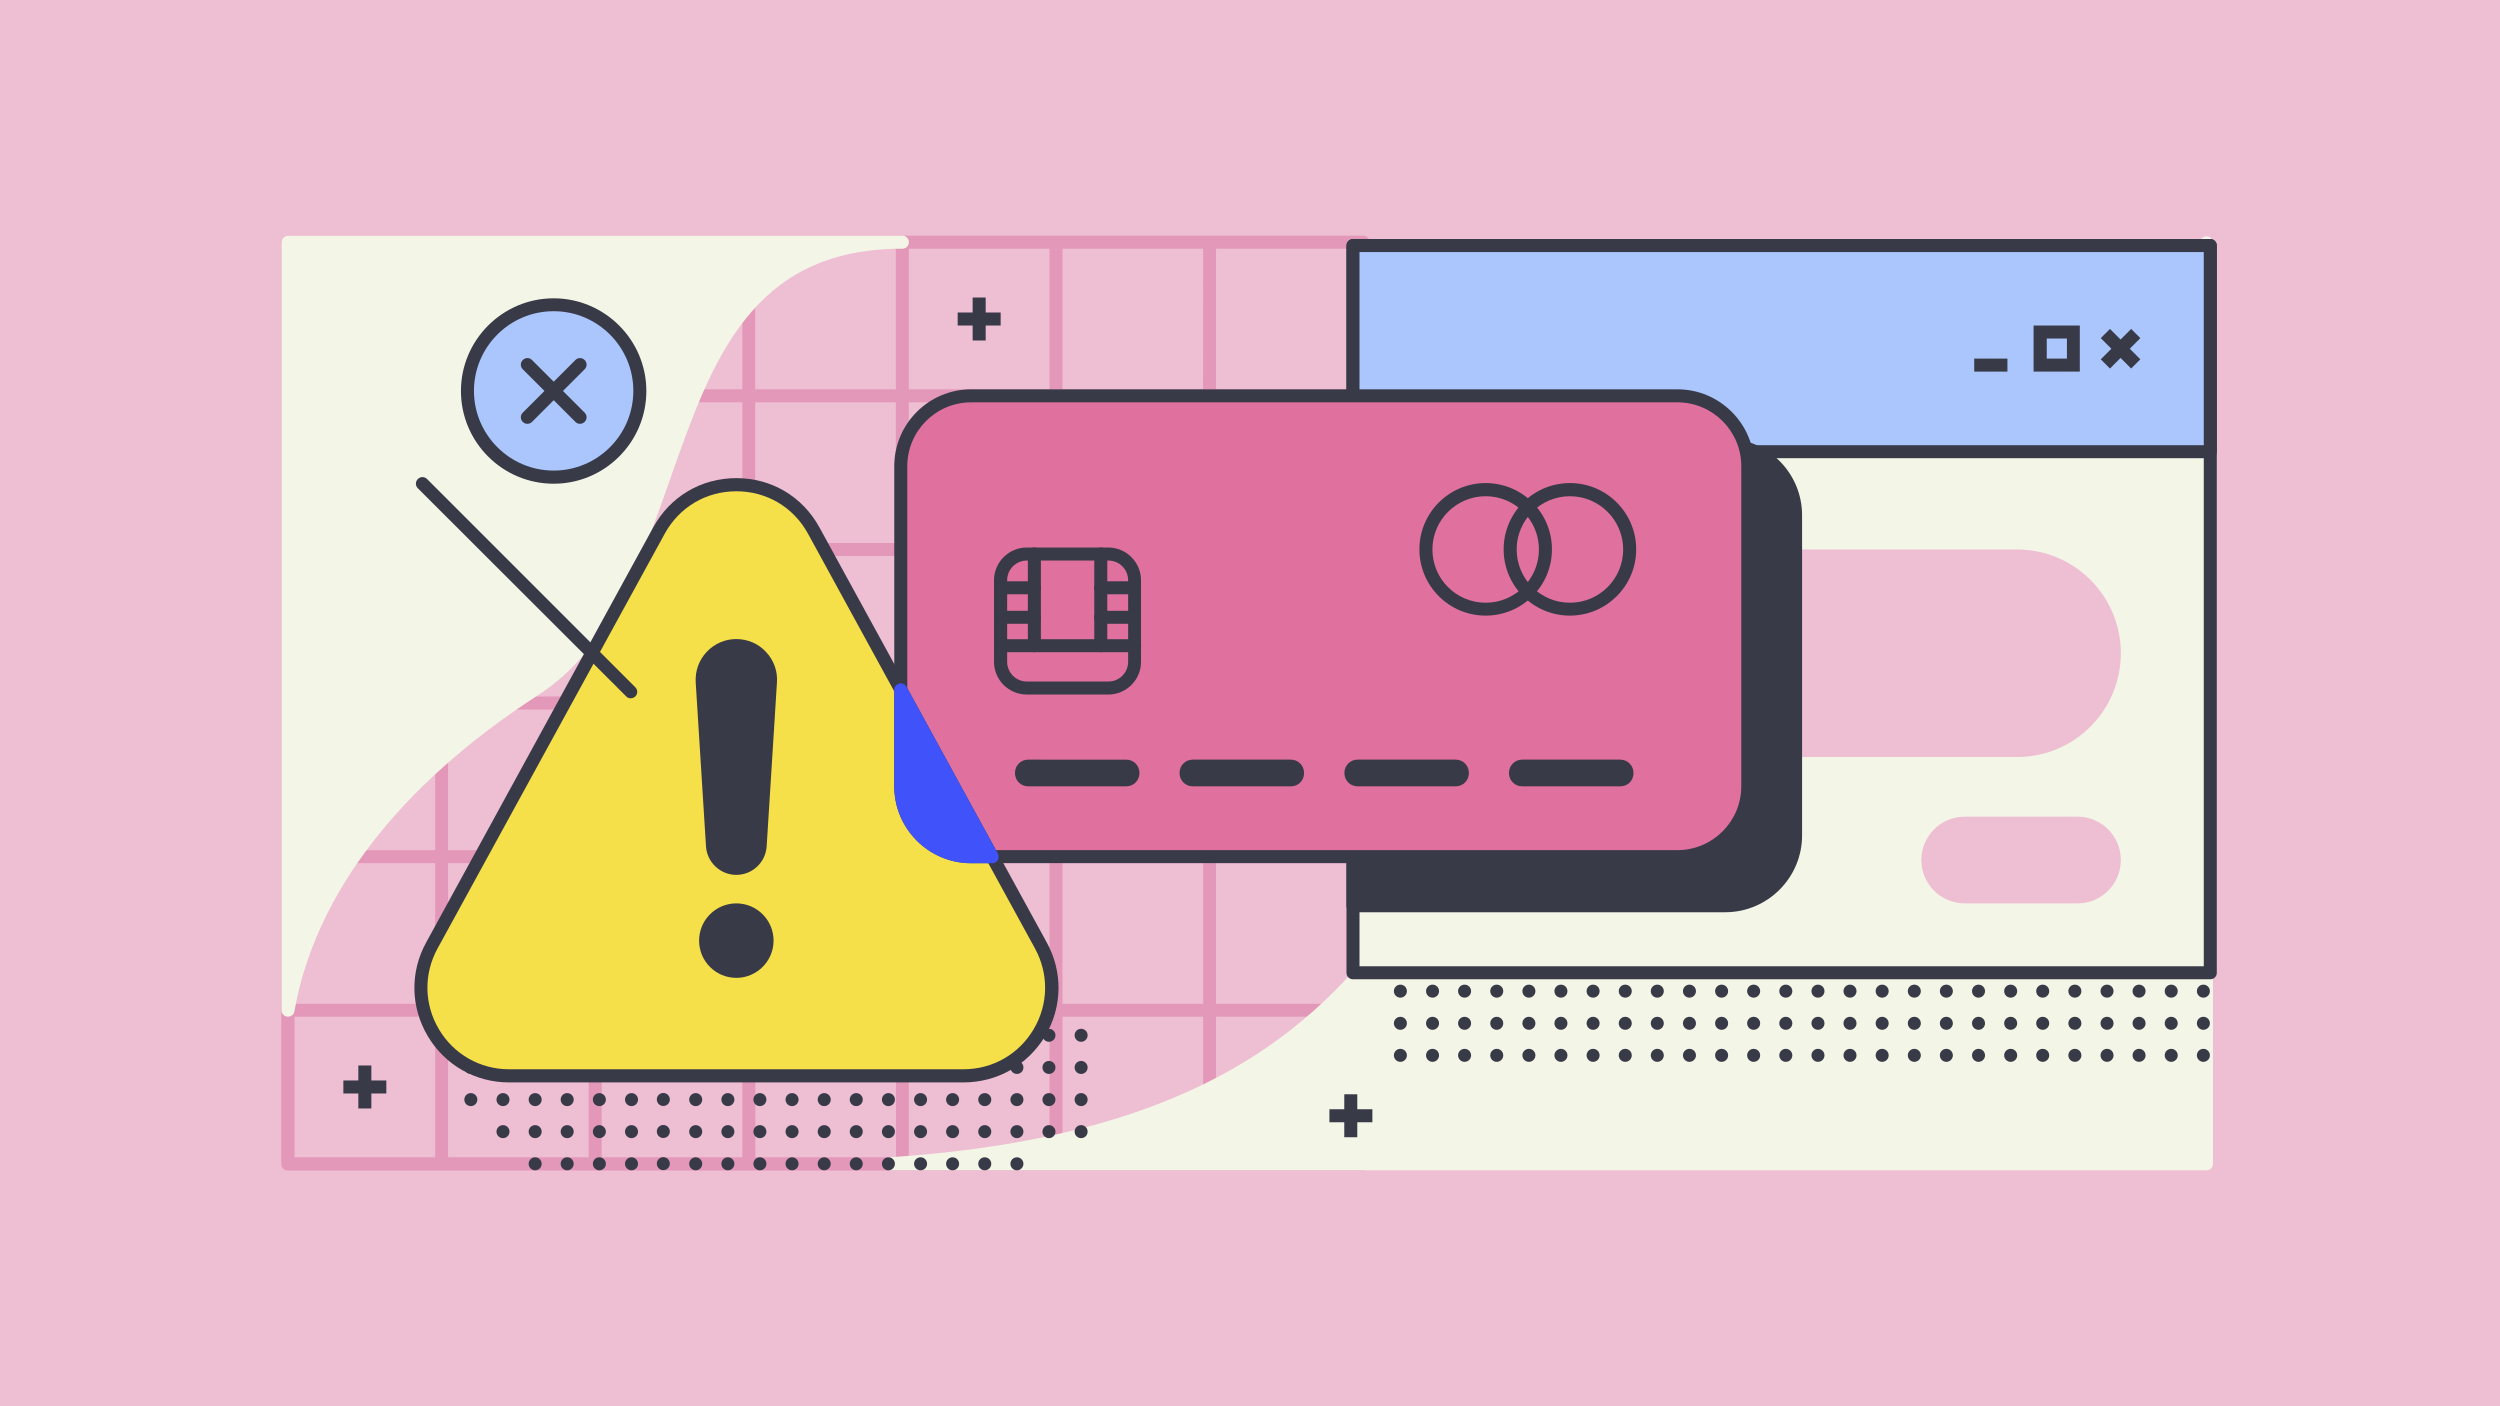 <svg xmlns="http://www.w3.org/2000/svg" xmlns:xlink="http://www.w3.org/1999/xlink" id="Layer_1" x="0" y="0" version="1.1" viewBox="0 0 1920 1080" xml:space="preserve" style="enable-background:new 0 0 1920 1080"><rect x="0" y="0" width="1920" height="1080" fill="#808080" stroke="none"/><g><rect width="118" height="118" x="221.2" y="186" style="fill:none;stroke:#e498b9;stroke-width:10;stroke-linecap:round;stroke-linejoin:round;stroke-miterlimit:10"/><rect width="118" height="118" x="339.1" y="186" style="fill:none;stroke:#e498b9;stroke-width:10;stroke-linecap:round;stroke-linejoin:round;stroke-miterlimit:10"/><rect width="118" height="118" x="457.1" y="186" style="fill:none;stroke:#e498b9;stroke-width:10;stroke-linecap:round;stroke-linejoin:round;stroke-miterlimit:10"/><rect width="118" height="118" x="575.1" y="186" style="fill:none;stroke:#e498b9;stroke-width:10;stroke-linecap:round;stroke-linejoin:round;stroke-miterlimit:10"/><rect width="118" height="118" x="693" y="186" style="fill:none;stroke:#e498b9;stroke-width:10;stroke-linecap:round;stroke-linejoin:round;stroke-miterlimit:10"/><rect width="118" height="118" x="811" y="186" style="fill:none;stroke:#e498b9;stroke-width:10;stroke-linecap:round;stroke-linejoin:round;stroke-miterlimit:10"/><rect width="118" height="118" x="221.2" y="304" style="fill:none;stroke:#e498b9;stroke-width:10;stroke-linecap:round;stroke-linejoin:round;stroke-miterlimit:10"/><rect width="118" height="118" x="339.1" y="304" style="fill:none;stroke:#e498b9;stroke-width:10;stroke-linecap:round;stroke-linejoin:round;stroke-miterlimit:10"/><rect width="118" height="118" x="457.1" y="304" style="fill:none;stroke:#e498b9;stroke-width:10;stroke-linecap:round;stroke-linejoin:round;stroke-miterlimit:10"/><rect width="118" height="118" x="575.1" y="304" style="fill:none;stroke:#e498b9;stroke-width:10;stroke-linecap:round;stroke-linejoin:round;stroke-miterlimit:10"/><rect width="118" height="118" x="693" y="304" style="fill:none;stroke:#e498b9;stroke-width:10;stroke-linecap:round;stroke-linejoin:round;stroke-miterlimit:10"/><rect width="118" height="118" x="811" y="304" style="fill:none;stroke:#e498b9;stroke-width:10;stroke-linecap:round;stroke-linejoin:round;stroke-miterlimit:10"/><rect width="118" height="118" x="221.2" y="422" style="fill:none;stroke:#e498b9;stroke-width:10;stroke-linecap:round;stroke-linejoin:round;stroke-miterlimit:10"/><rect width="118" height="118" x="339.1" y="422" style="fill:none;stroke:#e498b9;stroke-width:10;stroke-linecap:round;stroke-linejoin:round;stroke-miterlimit:10"/><rect width="118" height="118" x="457.1" y="422" style="fill:none;stroke:#e498b9;stroke-width:10;stroke-linecap:round;stroke-linejoin:round;stroke-miterlimit:10"/><rect width="118" height="118" x="575.1" y="422" style="fill:none;stroke:#e498b9;stroke-width:10;stroke-linecap:round;stroke-linejoin:round;stroke-miterlimit:10"/><rect width="118" height="118" x="693" y="422" style="fill:none;stroke:#e498b9;stroke-width:10;stroke-linecap:round;stroke-linejoin:round;stroke-miterlimit:10"/><rect width="118" height="118" x="811" y="422" style="fill:none;stroke:#e498b9;stroke-width:10;stroke-linecap:round;stroke-linejoin:round;stroke-miterlimit:10"/><rect width="118" height="118" x="221.2" y="539.9" style="fill:none;stroke:#e498b9;stroke-width:10;stroke-linecap:round;stroke-linejoin:round;stroke-miterlimit:10"/><rect width="118" height="118" x="339.1" y="539.9" style="fill:none;stroke:#e498b9;stroke-width:10;stroke-linecap:round;stroke-linejoin:round;stroke-miterlimit:10"/><rect width="118" height="118" x="457.1" y="539.9" style="fill:none;stroke:#e498b9;stroke-width:10;stroke-linecap:round;stroke-linejoin:round;stroke-miterlimit:10"/><rect width="118" height="118" x="575.1" y="539.9" style="fill:none;stroke:#e498b9;stroke-width:10;stroke-linecap:round;stroke-linejoin:round;stroke-miterlimit:10"/><rect width="118" height="118" x="693" y="539.9" style="fill:none;stroke:#e498b9;stroke-width:10;stroke-linecap:round;stroke-linejoin:round;stroke-miterlimit:10"/><rect width="118" height="118" x="811" y="539.9" style="fill:none;stroke:#e498b9;stroke-width:10;stroke-linecap:round;stroke-linejoin:round;stroke-miterlimit:10"/><rect width="118" height="118" x="221.2" y="657.9" style="fill:none;stroke:#e498b9;stroke-width:10;stroke-linecap:round;stroke-linejoin:round;stroke-miterlimit:10"/><rect width="118" height="118" x="339.1" y="657.9" style="fill:none;stroke:#e498b9;stroke-width:10;stroke-linecap:round;stroke-linejoin:round;stroke-miterlimit:10"/><rect width="118" height="118" x="457.1" y="657.9" style="fill:none;stroke:#e498b9;stroke-width:10;stroke-linecap:round;stroke-linejoin:round;stroke-miterlimit:10"/><rect width="118" height="118" x="575.1" y="657.9" style="fill:none;stroke:#e498b9;stroke-width:10;stroke-linecap:round;stroke-linejoin:round;stroke-miterlimit:10"/><rect width="118" height="118" x="693" y="657.9" style="fill:none;stroke:#e498b9;stroke-width:10;stroke-linecap:round;stroke-linejoin:round;stroke-miterlimit:10"/><rect width="118" height="118" x="811" y="657.9" style="fill:none;stroke:#e498b9;stroke-width:10;stroke-linecap:round;stroke-linejoin:round;stroke-miterlimit:10"/><rect width="118" height="118" x="928.9" y="186" style="fill:none;stroke:#e498b9;stroke-width:10;stroke-linecap:round;stroke-linejoin:round;stroke-miterlimit:10"/><rect width="118" height="118" x="928.9" y="304" style="fill:none;stroke:#e498b9;stroke-width:10;stroke-linecap:round;stroke-linejoin:round;stroke-miterlimit:10"/><rect width="118" height="118" x="928.9" y="422" style="fill:none;stroke:#e498b9;stroke-width:10;stroke-linecap:round;stroke-linejoin:round;stroke-miterlimit:10"/><rect width="118" height="118" x="928.9" y="539.9" style="fill:none;stroke:#e498b9;stroke-width:10;stroke-linecap:round;stroke-linejoin:round;stroke-miterlimit:10"/><rect width="118" height="118" x="928.9" y="657.9" style="fill:none;stroke:#e498b9;stroke-width:10;stroke-linecap:round;stroke-linejoin:round;stroke-miterlimit:10"/><rect width="118" height="118" x="221.2" y="775.8" style="fill:none;stroke:#e498b9;stroke-width:10;stroke-linecap:round;stroke-linejoin:round;stroke-miterlimit:10"/><rect width="118" height="118" x="339.1" y="775.8" style="fill:none;stroke:#e498b9;stroke-width:10;stroke-linecap:round;stroke-linejoin:round;stroke-miterlimit:10"/><rect width="118" height="118" x="457.1" y="775.8" style="fill:none;stroke:#e498b9;stroke-width:10;stroke-linecap:round;stroke-linejoin:round;stroke-miterlimit:10"/><rect width="118" height="118" x="575.1" y="775.8" style="fill:none;stroke:#e498b9;stroke-width:10;stroke-linecap:round;stroke-linejoin:round;stroke-miterlimit:10"/><rect width="118" height="118" x="693" y="775.8" style="fill:none;stroke:#e498b9;stroke-width:10;stroke-linecap:round;stroke-linejoin:round;stroke-miterlimit:10"/><rect width="118" height="118" x="811" y="775.8" style="fill:none;stroke:#e498b9;stroke-width:10;stroke-linecap:round;stroke-linejoin:round;stroke-miterlimit:10"/><rect width="118" height="118" x="928.9" y="775.8" style="fill:none;stroke:#e498b9;stroke-width:10;stroke-linecap:round;stroke-linejoin:round;stroke-miterlimit:10"/></g><rect width="1920" height="1080" y="0" style="fill:#eebed3"/><g><path d="M1046.9,181h-118H811H693H575H457H339H221c-2.8,0-5,2.2-5,5v118v118v118v118v118v118c0,2.8,2.2,5,5,5h118h118 h118h118h118h118h118c2.8,0,5-2.2,5-5V776V658V540V422V304V186C1051.9,183.3,1049.7,181,1046.9,181z M1041.9,417h-108V309h108V417z M1041.9,534.9h-108V427h108V534.9z M1041.9,652.9h-108v-108h108V652.9z M226.2,544.9h108v108h-108L226.2,544.9L226.2,544.9z M226.2,427h108v108h-108L226.2,427L226.2,427z M923.9,534.9H816V427h108L923.9,534.9L923.9,534.9z M806,534.9H698V427h108V534.9z M688,534.9H580V427h108V534.9z M570.1,534.9h-108V427h108V534.9z M452.1,534.9h-108V427h108V534.9z M344.1,544.9h108v108h-108 V544.9z M462.1,544.9h108v108h-108L462.1,544.9L462.1,544.9z M580.1,544.9h108v108h-108V544.9z M698,544.9h108v108H698V544.9z M816,544.9h108v108H816V544.9z M923.9,417H816V309h108L923.9,417L923.9,417z M806,417H698V309h108V417z M688,417H580V309h108V417z M570.1,417h-108V309h108V417z M452.1,417h-108V309h108V417z M334.1,417h-108V309h108V417z M226.2,662.9h108v108h-108L226.2,662.9 L226.2,662.9z M344.1,662.9h108v108h-108V662.9z M462.1,662.9h108v108h-108L462.1,662.9L462.1,662.9z M580.1,662.9h108v108h-108 V662.9z M698,662.9h108v108H698V662.9z M816,662.9h108v108H816V662.9z M933.9,662.9h108v108h-108V662.9z M1041.9,299h-108V191h108 V299z M923.9,299H816V191h108L923.9,299L923.9,299z M806,299H698V191h108V299z M688,299H580V191h108V299z M570.1,299h-108V191h108 V299z M452.1,299h-108V191h108V299z M226.2,191h108v108h-108L226.2,191L226.2,191z M226.2,780.8h108v108h-108L226.2,780.8 L226.2,780.8z M344.1,780.8h108v108h-108V780.8z M462.1,780.8h108v108h-108L462.1,780.8L462.1,780.8z M580.1,780.8h108v108h-108 V780.8z M698,780.8h108v108H698V780.8z M816,780.8h108v108H816V780.8z M1041.9,888.8h-108v-108h108V888.8z" style="fill:#e498b9"/><path d="M1694.6,181.5c-2.8,0-5,2.2-5,5c0,39.5-9.5,77-28.1,111.4c-18.5,34.1-46.6,66.2-83.5,95.4 c-36.6,29-82.9,56.1-137.7,80.5c-54.1,24.1-118,46.3-190.1,66c-34.5,9.5-63,25.8-89.5,51.4c-23.5,22.7-42.5,49.8-62.7,78.4 c-33.4,47.6-68,96.8-129.2,137.6c-70.2,46.9-163.7,73.6-285.8,81.6c-2.7,0.2-4.8,2.5-4.7,5.2s2.3,4.8,5,4.8h1011.3c2.8,0,5-2.2,5-5 V186.5C1699.6,183.8,1697.4,181.5,1694.6,181.5z" style="fill:#f3f6e6"/><g><g><g><g><circle cx="830.3" cy="795.1" r="5" style="fill:#383a48"/></g></g><g><g><circle cx="830.3" cy="819.8" r="5" style="fill:#383a48"/></g></g><g><g><circle cx="830.3" cy="844.5" r="5" style="fill:#383a48"/></g></g><g><g><circle cx="830.3" cy="869.1" r="5" style="fill:#383a48"/></g></g><g><g><circle cx="805.6" cy="770.5" r="5" style="fill:#383a48"/></g></g><g><g><circle cx="805.6" cy="795.1" r="5" style="fill:#383a48"/></g></g><g><g><circle cx="805.6" cy="819.8" r="5" style="fill:#383a48"/></g></g><g><g><circle cx="805.6" cy="844.5" r="5" style="fill:#383a48"/></g></g><g><g><circle cx="805.6" cy="869.1" r="5" style="fill:#383a48"/></g></g><g><g><circle cx="781" cy="696.5" r="5" style="fill:#383a48"/></g></g><g><g><circle cx="781" cy="721.1" r="5" style="fill:#383a48"/></g></g><g><g><circle cx="781" cy="745.8" r="5" style="fill:#383a48"/></g></g><g><g><circle cx="781" cy="770.5" r="5" style="fill:#383a48"/></g></g><g><g><circle cx="781" cy="795.1" r="5" style="fill:#383a48"/></g></g><g><g><circle cx="781" cy="819.8" r="5" style="fill:#383a48"/></g></g><g><g><circle cx="781" cy="844.5" r="5" style="fill:#383a48"/></g></g><g><g><circle cx="781" cy="869.1" r="5" style="fill:#383a48"/></g></g><g><g><circle cx="781" cy="893.8" r="5" style="fill:#383a48"/></g></g><g><g><circle cx="756.3" cy="671.8" r="5" style="fill:#383a48"/></g></g><g><g><circle cx="756.3" cy="696.5" r="5" style="fill:#383a48"/></g></g><g><g><circle cx="756.3" cy="721.1" r="5" style="fill:#383a48"/></g></g><g><g><circle cx="756.3" cy="745.8" r="5" style="fill:#383a48"/></g></g><g><g><circle cx="756.3" cy="770.5" r="5" style="fill:#383a48"/></g></g><g><g><circle cx="756.3" cy="795.1" r="5" style="fill:#383a48"/></g></g><g><g><circle cx="756.3" cy="819.8" r="5" style="fill:#383a48"/></g></g><g><g><circle cx="756.3" cy="844.5" r="5" style="fill:#383a48"/></g></g><g><g><circle cx="756.3" cy="869.1" r="5" style="fill:#383a48"/></g></g><g><g><circle cx="756.3" cy="893.8" r="5" style="fill:#383a48"/></g></g><g><g><circle cx="731.6" cy="622.5" r="5" style="fill:#383a48"/></g></g><g><g><circle cx="731.6" cy="647.1" r="5" style="fill:#383a48"/></g></g><g><g><circle cx="731.6" cy="671.8" r="5" style="fill:#383a48"/></g></g><g><g><circle cx="731.6" cy="696.5" r="5" style="fill:#383a48"/></g></g><g><g><circle cx="731.6" cy="721.1" r="5" style="fill:#383a48"/></g></g><g><g><circle cx="731.6" cy="745.8" r="5" style="fill:#383a48"/></g></g><g><g><circle cx="731.6" cy="770.5" r="5" style="fill:#383a48"/></g></g><g><g><circle cx="731.6" cy="795.1" r="5" style="fill:#383a48"/></g></g><g><g><circle cx="731.6" cy="819.8" r="5" style="fill:#383a48"/></g></g><g><g><circle cx="731.6" cy="844.5" r="5" style="fill:#383a48"/></g></g><g><g><circle cx="731.6" cy="869.1" r="5" style="fill:#383a48"/></g></g><g><g><circle cx="731.6" cy="893.8" r="5" style="fill:#383a48"/></g></g><g><g><circle cx="707" cy="573.1" r="5" style="fill:#383a48"/></g></g><g><g><circle cx="707" cy="597.8" r="5" style="fill:#383a48"/></g></g><g><g><circle cx="707" cy="622.5" r="5" style="fill:#383a48"/></g></g><g><g><circle cx="707" cy="647.1" r="5" style="fill:#383a48"/></g></g><g><g><circle cx="707" cy="671.8" r="5" style="fill:#383a48"/></g></g><g><g><circle cx="707" cy="696.5" r="5" style="fill:#383a48"/></g></g><g><g><circle cx="707" cy="721.1" r="5" style="fill:#383a48"/></g></g><g><g><circle cx="707" cy="745.8" r="5" style="fill:#383a48"/></g></g><g><g><circle cx="707" cy="770.5" r="5" style="fill:#383a48"/></g></g><g><g><circle cx="707" cy="795.1" r="5" style="fill:#383a48"/></g></g><g><g><circle cx="707" cy="819.8" r="5" style="fill:#383a48"/></g></g><g><g><circle cx="707" cy="844.5" r="5" style="fill:#383a48"/></g></g><g><g><circle cx="707" cy="869.1" r="5" style="fill:#383a48"/></g></g><g><g><circle cx="707" cy="893.8" r="5" style="fill:#383a48"/></g></g><g><g><circle cx="682.3" cy="523.8" r="5" style="fill:#383a48"/></g></g><g><g><circle cx="682.3" cy="548.5" r="5" style="fill:#383a48"/></g></g><g><g><circle cx="682.3" cy="573.1" r="5" style="fill:#383a48"/></g></g><g><g><circle cx="682.3" cy="597.8" r="5" style="fill:#383a48"/></g></g><g><g><circle cx="682.3" cy="622.5" r="5" style="fill:#383a48"/></g></g><g><g><circle cx="682.3" cy="647.1" r="5" style="fill:#383a48"/></g></g><g><g><circle cx="682.3" cy="671.8" r="5" style="fill:#383a48"/></g></g><g><g><circle cx="682.3" cy="696.5" r="5" style="fill:#383a48"/></g></g><g><g><circle cx="682.3" cy="721.1" r="5" style="fill:#383a48"/></g></g><g><g><circle cx="682.3" cy="745.8" r="5" style="fill:#383a48"/></g></g><g><g><circle cx="682.3" cy="770.5" r="5" style="fill:#383a48"/></g></g><g><g><circle cx="682.3" cy="795.1" r="5" style="fill:#383a48"/></g></g><g><g><circle cx="682.3" cy="819.8" r="5" style="fill:#383a48"/></g></g><g><g><circle cx="682.3" cy="844.5" r="5" style="fill:#383a48"/></g></g><g><g><circle cx="682.3" cy="869.1" r="5" style="fill:#383a48"/></g></g><g><g><circle cx="682.3" cy="893.8" r="5" style="fill:#383a48"/></g></g><g><g><circle cx="657.6" cy="474.5" r="5" style="fill:#383a48"/></g></g><g><g><circle cx="657.6" cy="499.1" r="5" style="fill:#383a48"/></g></g><g><g><circle cx="657.6" cy="523.8" r="5" style="fill:#383a48"/></g></g><g><g><circle cx="657.6" cy="548.5" r="5" style="fill:#383a48"/></g></g><g><g><circle cx="657.6" cy="573.1" r="5" style="fill:#383a48"/></g></g><g><g><circle cx="657.6" cy="597.8" r="5" style="fill:#383a48"/></g></g><g><g><circle cx="657.6" cy="622.5" r="5" style="fill:#383a48"/></g></g><g><g><circle cx="657.6" cy="647.1" r="5" style="fill:#383a48"/></g></g><g><g><circle cx="657.6" cy="671.8" r="5" style="fill:#383a48"/></g></g><g><g><circle cx="657.6" cy="696.5" r="5" style="fill:#383a48"/></g></g><g><g><circle cx="657.6" cy="721.1" r="5" style="fill:#383a48"/></g></g><g><g><circle cx="657.6" cy="745.8" r="5" style="fill:#383a48"/></g></g><g><g><circle cx="657.6" cy="770.5" r="5" style="fill:#383a48"/></g></g><g><g><circle cx="657.6" cy="795.1" r="5" style="fill:#383a48"/></g></g><g><g><circle cx="657.6" cy="819.8" r="5" style="fill:#383a48"/></g></g><g><g><circle cx="657.6" cy="844.5" r="5" style="fill:#383a48"/></g></g><g><g><circle cx="657.6" cy="869.1" r="5" style="fill:#383a48"/></g></g><g><g><circle cx="657.6" cy="893.8" r="5" style="fill:#383a48"/></g></g><g><g><circle cx="633" cy="449.8" r="5" style="fill:#383a48"/></g></g><g><g><circle cx="633" cy="474.5" r="5" style="fill:#383a48"/></g></g><g><g><circle cx="633" cy="499.1" r="5" style="fill:#383a48"/></g></g><g><g><circle cx="633" cy="523.8" r="5" style="fill:#383a48"/></g></g><g><g><circle cx="633" cy="548.5" r="5" style="fill:#383a48"/></g></g><g><g><circle cx="633" cy="573.1" r="5" style="fill:#383a48"/></g></g><g><g><circle cx="633" cy="597.8" r="5" style="fill:#383a48"/></g></g><g><g><circle cx="633" cy="622.5" r="5" style="fill:#383a48"/></g></g><g><g><circle cx="633" cy="647.1" r="5" style="fill:#383a48"/></g></g><g><g><circle cx="633" cy="671.8" r="5" style="fill:#383a48"/></g></g><g><g><circle cx="633" cy="696.5" r="5" style="fill:#383a48"/></g></g><g><g><circle cx="633" cy="721.1" r="5" style="fill:#383a48"/></g></g><g><g><circle cx="633" cy="745.8" r="5" style="fill:#383a48"/></g></g><g><g><circle cx="633" cy="770.5" r="5" style="fill:#383a48"/></g></g><g><g><circle cx="633" cy="795.1" r="5" style="fill:#383a48"/></g></g><g><g><circle cx="633" cy="819.8" r="5" style="fill:#383a48"/></g></g><g><g><circle cx="633" cy="844.5" r="5" style="fill:#383a48"/></g></g><g><g><circle cx="633" cy="869.1" r="5" style="fill:#383a48"/></g></g><g><g><circle cx="633" cy="893.8" r="5" style="fill:#383a48"/></g></g><g><g><circle cx="608.3" cy="449.8" r="5" style="fill:#383a48"/></g></g><g><g><circle cx="608.3" cy="474.5" r="5" style="fill:#383a48"/></g></g><g><g><circle cx="608.3" cy="499.1" r="5" style="fill:#383a48"/></g></g><g><g><circle cx="608.3" cy="523.8" r="5" style="fill:#383a48"/></g></g><g><g><circle cx="608.3" cy="548.5" r="5" style="fill:#383a48"/></g></g><g><g><circle cx="608.3" cy="573.1" r="5" style="fill:#383a48"/></g></g><g><g><circle cx="608.3" cy="597.8" r="5" style="fill:#383a48"/></g></g><g><g><circle cx="608.3" cy="622.5" r="5" style="fill:#383a48"/></g></g><g><g><circle cx="608.3" cy="647.1" r="5" style="fill:#383a48"/></g></g><g><g><circle cx="608.3" cy="671.8" r="5" style="fill:#383a48"/></g></g><g><g><circle cx="608.3" cy="696.5" r="5" style="fill:#383a48"/></g></g><g><g><circle cx="608.3" cy="721.1" r="5" style="fill:#383a48"/></g></g><g><g><circle cx="608.3" cy="745.8" r="5" style="fill:#383a48"/></g></g><g><g><circle cx="608.3" cy="770.5" r="5" style="fill:#383a48"/></g></g><g><g><circle cx="608.3" cy="795.1" r="5" style="fill:#383a48"/></g></g><g><g><circle cx="608.3" cy="819.8" r="5" style="fill:#383a48"/></g></g><g><g><circle cx="608.3" cy="844.5" r="5" style="fill:#383a48"/></g></g><g><g><circle cx="608.3" cy="869.1" r="5" style="fill:#383a48"/></g></g><g><g><circle cx="608.3" cy="893.8" r="5" style="fill:#383a48"/></g></g><g><g><circle cx="583.6" cy="449.8" r="5" style="fill:#383a48"/></g></g><g><g><circle cx="583.6" cy="474.5" r="5" style="fill:#383a48"/></g></g><g><g><circle cx="583.6" cy="499.1" r="5" style="fill:#383a48"/></g></g><g><g><circle cx="583.6" cy="523.8" r="5" style="fill:#383a48"/></g></g><g><g><circle cx="583.6" cy="548.5" r="5" style="fill:#383a48"/></g></g><g><g><circle cx="583.6" cy="573.1" r="5" style="fill:#383a48"/></g></g><g><g><circle cx="583.6" cy="597.8" r="5" style="fill:#383a48"/></g></g><g><g><circle cx="583.6" cy="622.5" r="5" style="fill:#383a48"/></g></g><g><g><circle cx="583.6" cy="647.1" r="5" style="fill:#383a48"/></g></g><g><g><circle cx="583.6" cy="671.8" r="5" style="fill:#383a48"/></g></g><g><g><circle cx="583.6" cy="696.5" r="5" style="fill:#383a48"/></g></g><g><g><circle cx="583.6" cy="721.1" r="5" style="fill:#383a48"/></g></g><g><g><circle cx="583.6" cy="745.8" r="5" style="fill:#383a48"/></g></g><g><g><circle cx="583.6" cy="770.5" r="5" style="fill:#383a48"/></g></g><g><g><circle cx="583.6" cy="795.1" r="5" style="fill:#383a48"/></g></g><g><g><circle cx="583.6" cy="819.8" r="5" style="fill:#383a48"/></g></g><g><g><circle cx="583.6" cy="844.5" r="5" style="fill:#383a48"/></g></g><g><g><circle cx="583.6" cy="869.1" r="5" style="fill:#383a48"/></g></g><g><g><circle cx="583.6" cy="893.8" r="5" style="fill:#383a48"/></g></g><g><g><circle cx="559" cy="474.5" r="5" style="fill:#383a48"/></g></g><g><g><circle cx="559" cy="499.1" r="5" style="fill:#383a48"/></g></g><g><g><circle cx="559" cy="523.8" r="5" style="fill:#383a48"/></g></g><g><g><circle cx="559" cy="548.5" r="5" style="fill:#383a48"/></g></g><g><g><circle cx="559" cy="573.1" r="5" style="fill:#383a48"/></g></g><g><g><circle cx="559" cy="597.8" r="5" style="fill:#383a48"/></g></g><g><g><circle cx="559" cy="622.5" r="5" style="fill:#383a48"/></g></g><g><g><circle cx="559" cy="647.1" r="5" style="fill:#383a48"/></g></g><g><g><circle cx="559" cy="671.8" r="5" style="fill:#383a48"/></g></g><g><g><circle cx="559" cy="696.5" r="5" style="fill:#383a48"/></g></g><g><g><circle cx="559" cy="721.1" r="5" style="fill:#383a48"/></g></g><g><g><circle cx="559" cy="745.8" r="5" style="fill:#383a48"/></g></g><g><g><circle cx="559" cy="770.5" r="5" style="fill:#383a48"/></g></g><g><g><circle cx="559" cy="795.1" r="5" style="fill:#383a48"/></g></g><g><g><circle cx="559" cy="819.8" r="5" style="fill:#383a48"/></g></g><g><g><circle cx="559" cy="844.5" r="5" style="fill:#383a48"/></g></g><g><g><circle cx="559" cy="869.1" r="5" style="fill:#383a48"/></g></g><g><g><circle cx="559" cy="893.8" r="5" style="fill:#383a48"/></g></g><g><g><circle cx="534.3" cy="499.1" r="5" style="fill:#383a48"/></g></g><g><g><circle cx="534.3" cy="523.8" r="5" style="fill:#383a48"/></g></g><g><g><circle cx="534.3" cy="548.5" r="5" style="fill:#383a48"/></g></g><g><g><circle cx="534.3" cy="573.1" r="5" style="fill:#383a48"/></g></g><g><g><circle cx="534.3" cy="597.8" r="5" style="fill:#383a48"/></g></g><g><g><circle cx="534.3" cy="622.5" r="5" style="fill:#383a48"/></g></g><g><g><circle cx="534.3" cy="647.1" r="5" style="fill:#383a48"/></g></g><g><g><circle cx="534.3" cy="671.8" r="5" style="fill:#383a48"/></g></g><g><g><circle cx="534.3" cy="696.5" r="5" style="fill:#383a48"/></g></g><g><g><circle cx="534.3" cy="721.1" r="5" style="fill:#383a48"/></g></g><g><g><circle cx="534.3" cy="745.8" r="5" style="fill:#383a48"/></g></g><g><g><circle cx="534.3" cy="770.5" r="5" style="fill:#383a48"/></g></g><g><g><circle cx="534.3" cy="795.1" r="5" style="fill:#383a48"/></g></g><g><g><circle cx="534.3" cy="819.8" r="5" style="fill:#383a48"/></g></g><g><g><circle cx="534.3" cy="844.5" r="5" style="fill:#383a48"/></g></g><g><g><circle cx="534.3" cy="869.1" r="5" style="fill:#383a48"/></g></g><g><g><circle cx="534.3" cy="893.8" r="5" style="fill:#383a48"/></g></g><g><g><ellipse cx="509.6" cy="548.5" rx="5" ry="5" transform="matrix(0.16 -0.987 0.987 0.16 -113.446 963.66)" style="fill:#383a48"/></g></g><g><g><ellipse cx="509.6" cy="573.1" rx="5" ry="5" transform="matrix(0.16 -0.987 0.987 0.16 -137.729 984.319)" style="fill:#383a48"/></g></g><g><g><ellipse cx="509.6" cy="597.8" rx="5" ry="5" transform="matrix(0.16 -0.987 0.987 0.16 -162.11 1005.063)" style="fill:#383a48"/></g></g><g><g><ellipse cx="509.6" cy="622.5" rx="5" ry="5" transform="matrix(0.16 -0.987 0.987 0.16 -186.491 1025.806)" style="fill:#383a48"/></g></g><g><g><ellipse cx="509.6" cy="647.1" rx="5" ry="5" transform="matrix(0.16 -0.987 0.987 0.16 -210.773 1046.466)" style="fill:#383a48"/></g></g><g><g><ellipse cx="509.6" cy="671.8" rx="5" ry="5" transform="matrix(0.16 -0.987 0.987 0.16 -235.154 1067.209)" style="fill:#383a48"/></g></g><g><g><ellipse cx="509.6" cy="696.5" rx="5" ry="5" transform="matrix(0.16 -0.987 0.987 0.16 -259.535 1087.953)" style="fill:#383a48"/></g></g><g><g><ellipse cx="509.6" cy="721.1" rx="5" ry="5" transform="matrix(0.16 -0.987 0.987 0.16 -283.818 1108.612)" style="fill:#383a48"/></g></g><g><g><ellipse cx="509.6" cy="745.8" rx="5" ry="5" transform="matrix(0.16 -0.987 0.987 0.16 -308.199 1129.356)" style="fill:#383a48"/></g></g><g><g><ellipse cx="509.6" cy="770.5" rx="5" ry="5" transform="matrix(0.16 -0.987 0.987 0.16 -332.58 1150.099)" style="fill:#383a48"/></g></g><g><g><ellipse cx="509.6" cy="795.1" rx="5" ry="5" transform="matrix(0.16 -0.987 0.987 0.16 -356.862 1170.758)" style="fill:#383a48"/></g></g><g><g><ellipse cx="509.6" cy="819.8" rx="5" ry="5" transform="matrix(0.16 -0.987 0.987 0.16 -381.243 1191.502)" style="fill:#383a48"/></g></g><g><g><ellipse cx="509.6" cy="844.5" rx="5" ry="5" transform="matrix(0.16 -0.987 0.987 0.16 -405.624 1212.246)" style="fill:#383a48"/></g></g><g><g><ellipse cx="509.6" cy="869.1" rx="5" ry="5" transform="matrix(0.16 -0.987 0.987 0.16 -429.907 1232.905)" style="fill:#383a48"/></g></g><g><g><ellipse cx="509.6" cy="893.8" rx="5" ry="5" transform="matrix(0.16 -0.987 0.987 0.16 -454.288 1253.649)" style="fill:#383a48"/></g></g><g><g><circle cx="485" cy="597.8" r="5" style="fill:#383a48"/></g></g><g><g><circle cx="485" cy="622.5" r="5" style="fill:#383a48"/></g></g><g><g><circle cx="485" cy="647.1" r="5" style="fill:#383a48"/></g></g><g><g><circle cx="485" cy="671.8" r="5" style="fill:#383a48"/></g></g><g><g><circle cx="485" cy="696.5" r="5" style="fill:#383a48"/></g></g><g><g><circle cx="485" cy="721.1" r="5" style="fill:#383a48"/></g></g><g><g><circle cx="485" cy="745.8" r="5" style="fill:#383a48"/></g></g><g><g><circle cx="485" cy="770.5" r="5" style="fill:#383a48"/></g></g><g><g><circle cx="485" cy="795.1" r="5" style="fill:#383a48"/></g></g><g><g><circle cx="485" cy="819.8" r="5" style="fill:#383a48"/></g></g><g><g><circle cx="485" cy="844.5" r="5" style="fill:#383a48"/></g></g><g><g><circle cx="485" cy="869.1" r="5" style="fill:#383a48"/></g></g><g><g><circle cx="485" cy="893.8" r="5" style="fill:#383a48"/></g></g><g><g><circle cx="460.3" cy="647.1" r="5" style="fill:#383a48"/></g></g><g><g><circle cx="460.3" cy="671.8" r="5" style="fill:#383a48"/></g></g><g><g><circle cx="460.3" cy="696.5" r="5" style="fill:#383a48"/></g></g><g><g><circle cx="460.3" cy="721.1" r="5" style="fill:#383a48"/></g></g><g><g><circle cx="460.3" cy="745.8" r="5" style="fill:#383a48"/></g></g><g><g><circle cx="460.3" cy="770.5" r="5" style="fill:#383a48"/></g></g><g><g><circle cx="460.3" cy="795.1" r="5" style="fill:#383a48"/></g></g><g><g><circle cx="460.3" cy="819.8" r="5" style="fill:#383a48"/></g></g><g><g><circle cx="460.3" cy="844.5" r="5" style="fill:#383a48"/></g></g><g><g><circle cx="460.3" cy="869.1" r="5" style="fill:#383a48"/></g></g><g><g><circle cx="460.3" cy="893.8" r="5" style="fill:#383a48"/></g></g><g><g><circle cx="435.6" cy="671.8" r="5" style="fill:#383a48"/></g></g><g><g><circle cx="435.6" cy="696.5" r="5" style="fill:#383a48"/></g></g><g><g><circle cx="435.6" cy="721.1" r="5" style="fill:#383a48"/></g></g><g><g><circle cx="435.6" cy="745.8" r="5" style="fill:#383a48"/></g></g><g><g><circle cx="435.6" cy="770.5" r="5" style="fill:#383a48"/></g></g><g><g><circle cx="435.6" cy="795.1" r="5" style="fill:#383a48"/></g></g><g><g><circle cx="435.6" cy="819.8" r="5" style="fill:#383a48"/></g></g><g><g><circle cx="435.6" cy="844.5" r="5" style="fill:#383a48"/></g></g><g><g><circle cx="435.6" cy="869.1" r="5" style="fill:#383a48"/></g></g><g><g><circle cx="435.6" cy="893.8" r="5" style="fill:#383a48"/></g></g><g><g><circle cx="411" cy="721.1" r="5" style="fill:#383a48"/></g></g><g><g><circle cx="411" cy="745.8" r="5" style="fill:#383a48"/></g></g><g><g><circle cx="411" cy="770.5" r="5" style="fill:#383a48"/></g></g><g><g><circle cx="411" cy="795.1" r="5" style="fill:#383a48"/></g></g><g><g><circle cx="411" cy="819.8" r="5" style="fill:#383a48"/></g></g><g><g><circle cx="411" cy="844.5" r="5" style="fill:#383a48"/></g></g><g><g><circle cx="411" cy="869.1" r="5" style="fill:#383a48"/></g></g><g><g><circle cx="411" cy="893.8" r="5" style="fill:#383a48"/></g></g><g><g><circle cx="386.3" cy="770.5" r="5" style="fill:#383a48"/></g></g><g><g><circle cx="386.3" cy="795.1" r="5" style="fill:#383a48"/></g></g><g><g><circle cx="386.3" cy="819.8" r="5" style="fill:#383a48"/></g></g><g><g><circle cx="386.3" cy="844.5" r="5" style="fill:#383a48"/></g></g><g><g><circle cx="386.3" cy="869.1" r="5" style="fill:#383a48"/></g></g><g><g><circle cx="361.6" cy="819.8" r="5" style="fill:#383a48"/></g></g><g><g><circle cx="361.6" cy="844.5" r="5" style="fill:#383a48"/></g></g></g></g><g><g><g><circle cx="1692.2" cy="243.2" r="5" style="fill:#383a48"/></g></g><g><g><circle cx="1692.2" cy="267.9" r="5" style="fill:#383a48"/></g></g><g><g><circle cx="1692.2" cy="292.5" r="5" style="fill:#383a48"/></g></g><g><g><circle cx="1692.2" cy="317.2" r="5" style="fill:#383a48"/></g></g><g><g><circle cx="1692.2" cy="341.9" r="5" style="fill:#383a48"/></g></g><g><g><circle cx="1692.2" cy="366.5" r="5" style="fill:#383a48"/></g></g><g><g><circle cx="1692.2" cy="391.2" r="5" style="fill:#383a48"/></g></g><g><g><circle cx="1692.2" cy="415.9" r="5" style="fill:#383a48"/></g></g><g><g><circle cx="1692.2" cy="440.5" r="5" style="fill:#383a48"/></g></g><g><g><circle cx="1692.2" cy="465.2" r="5" style="fill:#383a48"/></g></g><g><g><circle cx="1692.2" cy="489.9" r="5" style="fill:#383a48"/></g></g><g><g><circle cx="1692.2" cy="514.5" r="5" style="fill:#383a48"/></g></g><g><g><circle cx="1692.2" cy="539.2" r="5" style="fill:#383a48"/></g></g><g><g><circle cx="1692.2" cy="563.9" r="5" style="fill:#383a48"/></g></g><g><g><circle cx="1692.2" cy="588.5" r="5" style="fill:#383a48"/></g></g><g><g><circle cx="1692.2" cy="613.2" r="5" style="fill:#383a48"/></g></g><g><g><circle cx="1692.2" cy="637.9" r="5" style="fill:#383a48"/></g></g><g><g><circle cx="1692.2" cy="662.5" r="5" style="fill:#383a48"/></g></g><g><g><circle cx="1692.2" cy="687.2" r="5" style="fill:#383a48"/></g></g><g><g><circle cx="1692.2" cy="711.9" r="5" style="fill:#383a48"/></g></g><g><g><circle cx="1692.2" cy="736.5" r="5" style="fill:#383a48"/></g></g><g><g><circle cx="1692.2" cy="761.2" r="5" style="fill:#383a48"/></g></g><g><g><circle cx="1692.2" cy="785.9" r="5" style="fill:#383a48"/></g></g><g><g><circle cx="1692.2" cy="810.5" r="5" style="fill:#383a48"/></g></g><g><g><circle cx="1667.5" cy="243.2" r="5" style="fill:#383a48"/></g></g><g><g><circle cx="1667.5" cy="267.9" r="5" style="fill:#383a48"/></g></g><g><g><circle cx="1667.5" cy="292.5" r="5" style="fill:#383a48"/></g></g><g><g><circle cx="1667.5" cy="317.2" r="5" style="fill:#383a48"/></g></g><g><g><circle cx="1667.5" cy="341.9" r="5" style="fill:#383a48"/></g></g><g><g><circle cx="1667.5" cy="366.5" r="5" style="fill:#383a48"/></g></g><g><g><circle cx="1667.5" cy="391.2" r="5" style="fill:#383a48"/></g></g><g><g><circle cx="1667.5" cy="415.9" r="5" style="fill:#383a48"/></g></g><g><g><circle cx="1667.5" cy="440.5" r="5" style="fill:#383a48"/></g></g><g><g><circle cx="1667.5" cy="465.2" r="5" style="fill:#383a48"/></g></g><g><g><circle cx="1667.5" cy="489.9" r="5" style="fill:#383a48"/></g></g><g><g><circle cx="1667.5" cy="514.5" r="5" style="fill:#383a48"/></g></g><g><g><circle cx="1667.5" cy="539.2" r="5" style="fill:#383a48"/></g></g><g><g><circle cx="1667.5" cy="563.9" r="5" style="fill:#383a48"/></g></g><g><g><circle cx="1667.5" cy="588.5" r="5" style="fill:#383a48"/></g></g><g><g><circle cx="1667.5" cy="613.2" r="5" style="fill:#383a48"/></g></g><g><g><circle cx="1667.5" cy="637.9" r="5" style="fill:#383a48"/></g></g><g><g><circle cx="1667.5" cy="662.5" r="5" style="fill:#383a48"/></g></g><g><g><circle cx="1667.5" cy="687.2" r="5" style="fill:#383a48"/></g></g><g><g><circle cx="1667.5" cy="711.9" r="5" style="fill:#383a48"/></g></g><g><g><circle cx="1667.5" cy="736.5" r="5" style="fill:#383a48"/></g></g><g><g><circle cx="1667.5" cy="761.2" r="5" style="fill:#383a48"/></g></g><g><g><circle cx="1667.5" cy="785.9" r="5" style="fill:#383a48"/></g></g><g><g><circle cx="1667.5" cy="810.5" r="5" style="fill:#383a48"/></g></g><g><g><circle cx="1642.8" cy="243.2" r="5" style="fill:#383a48"/></g></g><g><g><circle cx="1642.8" cy="267.9" r="5" style="fill:#383a48"/></g></g><g><g><circle cx="1642.8" cy="292.5" r="5" style="fill:#383a48"/></g></g><g><g><circle cx="1642.8" cy="317.2" r="5" style="fill:#383a48"/></g></g><g><g><circle cx="1642.8" cy="341.9" r="5" style="fill:#383a48"/></g></g><g><g><circle cx="1642.8" cy="366.5" r="5" style="fill:#383a48"/></g></g><g><g><circle cx="1642.8" cy="391.2" r="5" style="fill:#383a48"/></g></g><g><g><circle cx="1642.8" cy="415.9" r="5" style="fill:#383a48"/></g></g><g><g><circle cx="1642.8" cy="440.5" r="5" style="fill:#383a48"/></g></g><g><g><circle cx="1642.8" cy="465.2" r="5" style="fill:#383a48"/></g></g><g><g><circle cx="1642.8" cy="489.9" r="5" style="fill:#383a48"/></g></g><g><g><circle cx="1642.8" cy="514.5" r="5" style="fill:#383a48"/></g></g><g><g><circle cx="1642.8" cy="539.2" r="5" style="fill:#383a48"/></g></g><g><g><circle cx="1642.8" cy="563.9" r="5" style="fill:#383a48"/></g></g><g><g><circle cx="1642.8" cy="588.5" r="5" style="fill:#383a48"/></g></g><g><g><circle cx="1642.8" cy="613.2" r="5" style="fill:#383a48"/></g></g><g><g><circle cx="1642.8" cy="637.9" r="5" style="fill:#383a48"/></g></g><g><g><circle cx="1642.8" cy="662.5" r="5" style="fill:#383a48"/></g></g><g><g><circle cx="1642.8" cy="687.2" r="5" style="fill:#383a48"/></g></g><g><g><circle cx="1642.8" cy="711.9" r="5" style="fill:#383a48"/></g></g><g><g><circle cx="1642.8" cy="736.5" r="5" style="fill:#383a48"/></g></g><g><g><circle cx="1642.8" cy="761.2" r="5" style="fill:#383a48"/></g></g><g><g><circle cx="1642.8" cy="785.9" r="5" style="fill:#383a48"/></g></g><g><g><circle cx="1642.8" cy="810.5" r="5" style="fill:#383a48"/></g></g><g><g><circle cx="1618.2" cy="243.2" r="5" style="fill:#383a48"/></g></g><g><g><circle cx="1618.2" cy="267.9" r="5" style="fill:#383a48"/></g></g><g><g><circle cx="1618.2" cy="292.5" r="5" style="fill:#383a48"/></g></g><g><g><circle cx="1618.2" cy="317.2" r="5" style="fill:#383a48"/></g></g><g><g><circle cx="1618.2" cy="341.9" r="5" style="fill:#383a48"/></g></g><g><g><circle cx="1618.2" cy="366.5" r="5" style="fill:#383a48"/></g></g><g><g><circle cx="1618.2" cy="391.2" r="5" style="fill:#383a48"/></g></g><g><g><circle cx="1618.2" cy="415.9" r="5" style="fill:#383a48"/></g></g><g><g><circle cx="1618.2" cy="440.5" r="5" style="fill:#383a48"/></g></g><g><g><circle cx="1618.2" cy="465.2" r="5" style="fill:#383a48"/></g></g><g><g><circle cx="1618.2" cy="489.9" r="5" style="fill:#383a48"/></g></g><g><g><circle cx="1618.2" cy="514.5" r="5" style="fill:#383a48"/></g></g><g><g><circle cx="1618.2" cy="539.2" r="5" style="fill:#383a48"/></g></g><g><g><circle cx="1618.2" cy="563.9" r="5" style="fill:#383a48"/></g></g><g><g><circle cx="1618.2" cy="588.5" r="5" style="fill:#383a48"/></g></g><g><g><circle cx="1618.2" cy="613.2" r="5" style="fill:#383a48"/></g></g><g><g><circle cx="1618.2" cy="637.9" r="5" style="fill:#383a48"/></g></g><g><g><circle cx="1618.2" cy="662.5" r="5" style="fill:#383a48"/></g></g><g><g><circle cx="1618.2" cy="687.2" r="5" style="fill:#383a48"/></g></g><g><g><circle cx="1618.2" cy="711.9" r="5" style="fill:#383a48"/></g></g><g><g><circle cx="1618.2" cy="736.5" r="5" style="fill:#383a48"/></g></g><g><g><circle cx="1618.2" cy="761.2" r="5" style="fill:#383a48"/></g></g><g><g><circle cx="1618.2" cy="785.9" r="5" style="fill:#383a48"/></g></g><g><g><circle cx="1618.2" cy="810.5" r="5" style="fill:#383a48"/></g></g><g><g><circle cx="1593.5" cy="243.2" r="5" style="fill:#383a48"/></g></g><g><g><circle cx="1593.5" cy="267.9" r="5" style="fill:#383a48"/></g></g><g><g><circle cx="1593.5" cy="292.5" r="5" style="fill:#383a48"/></g></g><g><g><circle cx="1593.5" cy="317.2" r="5" style="fill:#383a48"/></g></g><g><g><circle cx="1593.5" cy="341.9" r="5" style="fill:#383a48"/></g></g><g><g><circle cx="1593.5" cy="366.5" r="5" style="fill:#383a48"/></g></g><g><g><circle cx="1593.5" cy="391.2" r="5" style="fill:#383a48"/></g></g><g><g><circle cx="1593.5" cy="415.9" r="5" style="fill:#383a48"/></g></g><g><g><circle cx="1593.5" cy="440.5" r="5" style="fill:#383a48"/></g></g><g><g><circle cx="1593.5" cy="465.2" r="5" style="fill:#383a48"/></g></g><g><g><circle cx="1593.5" cy="489.9" r="5" style="fill:#383a48"/></g></g><g><g><circle cx="1593.5" cy="514.5" r="5" style="fill:#383a48"/></g></g><g><g><circle cx="1593.5" cy="539.2" r="5" style="fill:#383a48"/></g></g><g><g><circle cx="1593.5" cy="563.9" r="5" style="fill:#383a48"/></g></g><g><g><circle cx="1593.5" cy="588.5" r="5" style="fill:#383a48"/></g></g><g><g><circle cx="1593.5" cy="613.2" r="5" style="fill:#383a48"/></g></g><g><g><circle cx="1593.5" cy="637.9" r="5" style="fill:#383a48"/></g></g><g><g><circle cx="1593.5" cy="662.5" r="5" style="fill:#383a48"/></g></g><g><g><circle cx="1593.5" cy="687.2" r="5" style="fill:#383a48"/></g></g><g><g><circle cx="1593.5" cy="711.9" r="5" style="fill:#383a48"/></g></g><g><g><circle cx="1593.5" cy="736.5" r="5" style="fill:#383a48"/></g></g><g><g><circle cx="1593.5" cy="761.2" r="5" style="fill:#383a48"/></g></g><g><g><circle cx="1593.5" cy="785.9" r="5" style="fill:#383a48"/></g></g><g><g><circle cx="1593.5" cy="810.5" r="5" style="fill:#383a48"/></g></g><g><g><circle cx="1568.8" cy="243.2" r="5" style="fill:#383a48"/></g></g><g><g><circle cx="1568.8" cy="267.9" r="5" style="fill:#383a48"/></g></g><g><g><circle cx="1568.8" cy="292.5" r="5" style="fill:#383a48"/></g></g><g><g><circle cx="1568.8" cy="317.2" r="5" style="fill:#383a48"/></g></g><g><g><circle cx="1568.8" cy="341.9" r="5" style="fill:#383a48"/></g></g><g><g><circle cx="1568.8" cy="366.5" r="5" style="fill:#383a48"/></g></g><g><g><circle cx="1568.8" cy="391.2" r="5" style="fill:#383a48"/></g></g><g><g><circle cx="1568.8" cy="415.9" r="5" style="fill:#383a48"/></g></g><g><g><circle cx="1568.8" cy="440.5" r="5" style="fill:#383a48"/></g></g><g><g><circle cx="1568.8" cy="465.2" r="5" style="fill:#383a48"/></g></g><g><g><circle cx="1568.8" cy="489.9" r="5" style="fill:#383a48"/></g></g><g><g><circle cx="1568.8" cy="514.5" r="5" style="fill:#383a48"/></g></g><g><g><circle cx="1568.8" cy="539.2" r="5" style="fill:#383a48"/></g></g><g><g><circle cx="1568.8" cy="563.9" r="5" style="fill:#383a48"/></g></g><g><g><circle cx="1568.8" cy="588.5" r="5" style="fill:#383a48"/></g></g><g><g><circle cx="1568.8" cy="613.2" r="5" style="fill:#383a48"/></g></g><g><g><circle cx="1568.8" cy="637.9" r="5" style="fill:#383a48"/></g></g><g><g><circle cx="1568.8" cy="662.5" r="5" style="fill:#383a48"/></g></g><g><g><circle cx="1568.8" cy="687.2" r="5" style="fill:#383a48"/></g></g><g><g><circle cx="1568.8" cy="711.9" r="5" style="fill:#383a48"/></g></g><g><g><circle cx="1568.8" cy="736.5" r="5" style="fill:#383a48"/></g></g><g><g><circle cx="1568.8" cy="761.2" r="5" style="fill:#383a48"/></g></g><g><g><circle cx="1568.8" cy="785.9" r="5" style="fill:#383a48"/></g></g><g><g><circle cx="1568.8" cy="810.5" r="5" style="fill:#383a48"/></g></g><g><g><circle cx="1544.2" cy="243.2" r="5" style="fill:#383a48"/></g></g><g><g><circle cx="1544.2" cy="267.9" r="5" style="fill:#383a48"/></g></g><g><g><circle cx="1544.2" cy="292.5" r="5" style="fill:#383a48"/></g></g><g><g><circle cx="1544.2" cy="317.2" r="5" style="fill:#383a48"/></g></g><g><g><circle cx="1544.2" cy="341.9" r="5" style="fill:#383a48"/></g></g><g><g><circle cx="1544.2" cy="366.5" r="5" style="fill:#383a48"/></g></g><g><g><circle cx="1544.2" cy="391.2" r="5" style="fill:#383a48"/></g></g><g><g><circle cx="1544.2" cy="415.9" r="5" style="fill:#383a48"/></g></g><g><g><circle cx="1544.2" cy="440.5" r="5" style="fill:#383a48"/></g></g><g><g><circle cx="1544.2" cy="465.2" r="5" style="fill:#383a48"/></g></g><g><g><circle cx="1544.2" cy="489.9" r="5" style="fill:#383a48"/></g></g><g><g><circle cx="1544.2" cy="514.5" r="5" style="fill:#383a48"/></g></g><g><g><circle cx="1544.2" cy="539.2" r="5" style="fill:#383a48"/></g></g><g><g><circle cx="1544.2" cy="563.9" r="5" style="fill:#383a48"/></g></g><g><g><circle cx="1544.2" cy="588.5" r="5" style="fill:#383a48"/></g></g><g><g><circle cx="1544.2" cy="613.2" r="5" style="fill:#383a48"/></g></g><g><g><circle cx="1544.2" cy="637.9" r="5" style="fill:#383a48"/></g></g><g><g><circle cx="1544.2" cy="662.5" r="5" style="fill:#383a48"/></g></g><g><g><circle cx="1544.2" cy="687.2" r="5" style="fill:#383a48"/></g></g><g><g><circle cx="1544.2" cy="711.9" r="5" style="fill:#383a48"/></g></g><g><g><circle cx="1544.2" cy="736.5" r="5" style="fill:#383a48"/></g></g><g><g><circle cx="1544.2" cy="761.2" r="5" style="fill:#383a48"/></g></g><g><g><circle cx="1544.2" cy="785.9" r="5" style="fill:#383a48"/></g></g><g><g><circle cx="1544.2" cy="810.5" r="5" style="fill:#383a48"/></g></g><g><g><circle cx="1519.5" cy="243.2" r="5" style="fill:#383a48"/></g></g><g><g><circle cx="1519.5" cy="267.9" r="5" style="fill:#383a48"/></g></g><g><g><circle cx="1519.5" cy="292.5" r="5" style="fill:#383a48"/></g></g><g><g><circle cx="1519.5" cy="317.2" r="5" style="fill:#383a48"/></g></g><g><g><circle cx="1519.5" cy="341.9" r="5" style="fill:#383a48"/></g></g><g><g><circle cx="1519.5" cy="366.5" r="5" style="fill:#383a48"/></g></g><g><g><circle cx="1519.5" cy="391.2" r="5" style="fill:#383a48"/></g></g><g><g><circle cx="1519.5" cy="415.9" r="5" style="fill:#383a48"/></g></g><g><g><circle cx="1519.5" cy="440.5" r="5" style="fill:#383a48"/></g></g><g><g><circle cx="1519.5" cy="465.2" r="5" style="fill:#383a48"/></g></g><g><g><circle cx="1519.5" cy="489.9" r="5" style="fill:#383a48"/></g></g><g><g><circle cx="1519.5" cy="514.5" r="5" style="fill:#383a48"/></g></g><g><g><circle cx="1519.5" cy="539.2" r="5" style="fill:#383a48"/></g></g><g><g><circle cx="1519.5" cy="563.9" r="5" style="fill:#383a48"/></g></g><g><g><circle cx="1519.5" cy="588.5" r="5" style="fill:#383a48"/></g></g><g><g><circle cx="1519.5" cy="613.2" r="5" style="fill:#383a48"/></g></g><g><g><circle cx="1519.5" cy="637.9" r="5" style="fill:#383a48"/></g></g><g><g><circle cx="1519.5" cy="662.5" r="5" style="fill:#383a48"/></g></g><g><g><circle cx="1519.5" cy="687.2" r="5" style="fill:#383a48"/></g></g><g><g><circle cx="1519.5" cy="711.9" r="5" style="fill:#383a48"/></g></g><g><g><circle cx="1519.5" cy="736.5" r="5" style="fill:#383a48"/></g></g><g><g><circle cx="1519.5" cy="761.2" r="5" style="fill:#383a48"/></g></g><g><g><circle cx="1519.5" cy="785.9" r="5" style="fill:#383a48"/></g></g><g><g><circle cx="1519.5" cy="810.5" r="5" style="fill:#383a48"/></g></g><g><g><circle cx="1494.8" cy="243.2" r="5" style="fill:#383a48"/></g></g><g><g><circle cx="1494.8" cy="267.9" r="5" style="fill:#383a48"/></g></g><g><g><circle cx="1494.8" cy="292.5" r="5" style="fill:#383a48"/></g></g><g><g><circle cx="1494.8" cy="317.2" r="5" style="fill:#383a48"/></g></g><g><g><circle cx="1494.8" cy="341.9" r="5" style="fill:#383a48"/></g></g><g><g><circle cx="1494.8" cy="366.5" r="5" style="fill:#383a48"/></g></g><g><g><circle cx="1494.8" cy="391.2" r="5" style="fill:#383a48"/></g></g><g><g><circle cx="1494.8" cy="415.9" r="5" style="fill:#383a48"/></g></g><g><g><circle cx="1494.8" cy="440.5" r="5" style="fill:#383a48"/></g></g><g><g><circle cx="1494.8" cy="465.2" r="5" style="fill:#383a48"/></g></g><g><g><circle cx="1494.8" cy="489.9" r="5" style="fill:#383a48"/></g></g><g><g><circle cx="1494.8" cy="514.5" r="5" style="fill:#383a48"/></g></g><g><g><circle cx="1494.8" cy="539.2" r="5" style="fill:#383a48"/></g></g><g><g><circle cx="1494.8" cy="563.9" r="5" style="fill:#383a48"/></g></g><g><g><circle cx="1494.8" cy="588.5" r="5" style="fill:#383a48"/></g></g><g><g><circle cx="1494.8" cy="613.2" r="5" style="fill:#383a48"/></g></g><g><g><circle cx="1494.8" cy="637.9" r="5" style="fill:#383a48"/></g></g><g><g><circle cx="1494.8" cy="662.5" r="5" style="fill:#383a48"/></g></g><g><g><circle cx="1494.8" cy="687.2" r="5" style="fill:#383a48"/></g></g><g><g><circle cx="1494.8" cy="711.9" r="5" style="fill:#383a48"/></g></g><g><g><circle cx="1494.8" cy="736.5" r="5" style="fill:#383a48"/></g></g><g><g><circle cx="1494.8" cy="761.2" r="5" style="fill:#383a48"/></g></g><g><g><circle cx="1494.8" cy="785.9" r="5" style="fill:#383a48"/></g></g><g><g><circle cx="1494.8" cy="810.5" r="5" style="fill:#383a48"/></g></g><g><g><circle cx="1470.2" cy="243.2" r="5" style="fill:#383a48"/></g></g><g><g><circle cx="1470.2" cy="267.9" r="5" style="fill:#383a48"/></g></g><g><g><circle cx="1470.2" cy="292.5" r="5" style="fill:#383a48"/></g></g><g><g><circle cx="1470.2" cy="317.2" r="5" style="fill:#383a48"/></g></g><g><g><circle cx="1470.2" cy="341.9" r="5" style="fill:#383a48"/></g></g><g><g><circle cx="1470.2" cy="366.5" r="5" style="fill:#383a48"/></g></g><g><g><circle cx="1470.2" cy="391.2" r="5" style="fill:#383a48"/></g></g><g><g><circle cx="1470.2" cy="415.9" r="5" style="fill:#383a48"/></g></g><g><g><circle cx="1470.2" cy="440.5" r="5" style="fill:#383a48"/></g></g><g><g><circle cx="1470.2" cy="465.2" r="5" style="fill:#383a48"/></g></g><g><g><circle cx="1470.2" cy="489.9" r="5" style="fill:#383a48"/></g></g><g><g><circle cx="1470.2" cy="514.5" r="5" style="fill:#383a48"/></g></g><g><g><circle cx="1470.2" cy="539.2" r="5" style="fill:#383a48"/></g></g><g><g><circle cx="1470.2" cy="563.9" r="5" style="fill:#383a48"/></g></g><g><g><circle cx="1470.2" cy="588.5" r="5" style="fill:#383a48"/></g></g><g><g><circle cx="1470.2" cy="613.2" r="5" style="fill:#383a48"/></g></g><g><g><circle cx="1470.2" cy="637.9" r="5" style="fill:#383a48"/></g></g><g><g><circle cx="1470.2" cy="662.5" r="5" style="fill:#383a48"/></g></g><g><g><circle cx="1470.2" cy="687.2" r="5" style="fill:#383a48"/></g></g><g><g><circle cx="1470.2" cy="711.9" r="5" style="fill:#383a48"/></g></g><g><g><circle cx="1470.2" cy="736.5" r="5" style="fill:#383a48"/></g></g><g><g><circle cx="1470.2" cy="761.2" r="5" style="fill:#383a48"/></g></g><g><g><circle cx="1470.2" cy="785.9" r="5" style="fill:#383a48"/></g></g><g><g><circle cx="1470.2" cy="810.5" r="5" style="fill:#383a48"/></g></g><g><g><circle cx="1445.5" cy="243.2" r="5" style="fill:#383a48"/></g></g><g><g><circle cx="1445.5" cy="267.9" r="5" style="fill:#383a48"/></g></g><g><g><circle cx="1445.5" cy="292.5" r="5" style="fill:#383a48"/></g></g><g><g><circle cx="1445.5" cy="317.2" r="5" style="fill:#383a48"/></g></g><g><g><circle cx="1445.5" cy="341.9" r="5" style="fill:#383a48"/></g></g><g><g><circle cx="1445.5" cy="366.5" r="5" style="fill:#383a48"/></g></g><g><g><circle cx="1445.5" cy="391.2" r="5" style="fill:#383a48"/></g></g><g><g><circle cx="1445.5" cy="415.9" r="5" style="fill:#383a48"/></g></g><g><g><circle cx="1445.5" cy="440.5" r="5" style="fill:#383a48"/></g></g><g><g><circle cx="1445.5" cy="465.2" r="5" style="fill:#383a48"/></g></g><g><g><circle cx="1445.5" cy="489.9" r="5" style="fill:#383a48"/></g></g><g><g><circle cx="1445.5" cy="514.5" r="5" style="fill:#383a48"/></g></g><g><g><circle cx="1445.5" cy="539.2" r="5" style="fill:#383a48"/></g></g><g><g><circle cx="1445.5" cy="563.9" r="5" style="fill:#383a48"/></g></g><g><g><circle cx="1445.5" cy="588.5" r="5" style="fill:#383a48"/></g></g><g><g><circle cx="1445.5" cy="613.2" r="5" style="fill:#383a48"/></g></g><g><g><circle cx="1445.5" cy="637.9" r="5" style="fill:#383a48"/></g></g><g><g><circle cx="1445.5" cy="662.5" r="5" style="fill:#383a48"/></g></g><g><g><circle cx="1445.5" cy="687.2" r="5" style="fill:#383a48"/></g></g><g><g><circle cx="1445.5" cy="711.9" r="5" style="fill:#383a48"/></g></g><g><g><circle cx="1445.5" cy="736.5" r="5" style="fill:#383a48"/></g></g><g><g><circle cx="1445.5" cy="761.2" r="5" style="fill:#383a48"/></g></g><g><g><circle cx="1445.5" cy="785.9" r="5" style="fill:#383a48"/></g></g><g><g><circle cx="1445.5" cy="810.5" r="5" style="fill:#383a48"/></g></g><g><g><circle cx="1420.8" cy="243.2" r="5" style="fill:#383a48"/></g></g><g><g><circle cx="1420.8" cy="267.9" r="5" style="fill:#383a48"/></g></g><g><g><circle cx="1420.8" cy="292.5" r="5" style="fill:#383a48"/></g></g><g><g><circle cx="1420.8" cy="317.2" r="5" style="fill:#383a48"/></g></g><g><g><circle cx="1420.8" cy="341.9" r="5" style="fill:#383a48"/></g></g><g><g><circle cx="1420.8" cy="366.5" r="5" style="fill:#383a48"/></g></g><g><g><circle cx="1420.8" cy="391.2" r="5" style="fill:#383a48"/></g></g><g><g><circle cx="1420.8" cy="415.9" r="5" style="fill:#383a48"/></g></g><g><g><circle cx="1420.8" cy="440.5" r="5" style="fill:#383a48"/></g></g><g><g><circle cx="1420.8" cy="465.2" r="5" style="fill:#383a48"/></g></g><g><g><circle cx="1420.8" cy="489.9" r="5" style="fill:#383a48"/></g></g><g><g><circle cx="1420.8" cy="514.5" r="5" style="fill:#383a48"/></g></g><g><g><circle cx="1420.8" cy="539.2" r="5" style="fill:#383a48"/></g></g><g><g><circle cx="1420.8" cy="563.9" r="5" style="fill:#383a48"/></g></g><g><g><circle cx="1420.8" cy="588.5" r="5" style="fill:#383a48"/></g></g><g><g><circle cx="1420.8" cy="613.2" r="5" style="fill:#383a48"/></g></g><g><g><circle cx="1420.8" cy="637.9" r="5" style="fill:#383a48"/></g></g><g><g><circle cx="1420.8" cy="662.5" r="5" style="fill:#383a48"/></g></g><g><g><circle cx="1420.8" cy="687.2" r="5" style="fill:#383a48"/></g></g><g><g><circle cx="1420.8" cy="711.9" r="5" style="fill:#383a48"/></g></g><g><g><circle cx="1420.8" cy="736.5" r="5" style="fill:#383a48"/></g></g><g><g><circle cx="1420.8" cy="761.2" r="5" style="fill:#383a48"/></g></g><g><g><circle cx="1420.8" cy="785.9" r="5" style="fill:#383a48"/></g></g><g><g><circle cx="1420.8" cy="810.5" r="5" style="fill:#383a48"/></g></g><g><g><circle cx="1396.2" cy="243.2" r="5" style="fill:#383a48"/></g></g><g><g><circle cx="1396.2" cy="267.9" r="5" style="fill:#383a48"/></g></g><g><g><circle cx="1396.2" cy="292.5" r="5" style="fill:#383a48"/></g></g><g><g><circle cx="1396.2" cy="317.2" r="5" style="fill:#383a48"/></g></g><g><g><circle cx="1396.2" cy="341.9" r="5" style="fill:#383a48"/></g></g><g><g><circle cx="1396.2" cy="366.5" r="5" style="fill:#383a48"/></g></g><g><g><circle cx="1396.2" cy="391.2" r="5" style="fill:#383a48"/></g></g><g><g><circle cx="1396.2" cy="415.9" r="5" style="fill:#383a48"/></g></g><g><g><circle cx="1396.2" cy="440.5" r="5" style="fill:#383a48"/></g></g><g><g><circle cx="1396.2" cy="465.2" r="5" style="fill:#383a48"/></g></g><g><g><circle cx="1396.2" cy="489.9" r="5" style="fill:#383a48"/></g></g><g><g><circle cx="1396.2" cy="514.5" r="5" style="fill:#383a48"/></g></g><g><g><circle cx="1396.2" cy="539.2" r="5" style="fill:#383a48"/></g></g><g><g><circle cx="1396.2" cy="563.9" r="5" style="fill:#383a48"/></g></g><g><g><circle cx="1396.2" cy="588.5" r="5" style="fill:#383a48"/></g></g><g><g><circle cx="1396.2" cy="613.2" r="5" style="fill:#383a48"/></g></g><g><g><circle cx="1396.2" cy="637.9" r="5" style="fill:#383a48"/></g></g><g><g><circle cx="1396.2" cy="662.5" r="5" style="fill:#383a48"/></g></g><g><g><circle cx="1396.2" cy="687.2" r="5" style="fill:#383a48"/></g></g><g><g><circle cx="1396.2" cy="711.9" r="5" style="fill:#383a48"/></g></g><g><g><circle cx="1396.2" cy="736.5" r="5" style="fill:#383a48"/></g></g><g><g><circle cx="1396.2" cy="761.2" r="5" style="fill:#383a48"/></g></g><g><g><circle cx="1396.2" cy="785.9" r="5" style="fill:#383a48"/></g></g><g><g><circle cx="1396.2" cy="810.5" r="5" style="fill:#383a48"/></g></g><g><g><circle cx="1371.5" cy="243.2" r="5" style="fill:#383a48"/></g></g><g><g><circle cx="1371.5" cy="267.9" r="5" style="fill:#383a48"/></g></g><g><g><circle cx="1371.5" cy="292.5" r="5" style="fill:#383a48"/></g></g><g><g><circle cx="1371.5" cy="317.2" r="5" style="fill:#383a48"/></g></g><g><g><circle cx="1371.5" cy="341.9" r="5" style="fill:#383a48"/></g></g><g><g><circle cx="1371.5" cy="366.5" r="5" style="fill:#383a48"/></g></g><g><g><circle cx="1371.5" cy="391.2" r="5" style="fill:#383a48"/></g></g><g><g><circle cx="1371.5" cy="415.9" r="5" style="fill:#383a48"/></g></g><g><g><circle cx="1371.5" cy="440.5" r="5" style="fill:#383a48"/></g></g><g><g><circle cx="1371.5" cy="465.2" r="5" style="fill:#383a48"/></g></g><g><g><circle cx="1371.5" cy="489.9" r="5" style="fill:#383a48"/></g></g><g><g><circle cx="1371.5" cy="514.5" r="5" style="fill:#383a48"/></g></g><g><g><circle cx="1371.5" cy="539.2" r="5" style="fill:#383a48"/></g></g><g><g><circle cx="1371.5" cy="563.9" r="5" style="fill:#383a48"/></g></g><g><g><circle cx="1371.5" cy="588.5" r="5" style="fill:#383a48"/></g></g><g><g><circle cx="1371.5" cy="613.2" r="5" style="fill:#383a48"/></g></g><g><g><circle cx="1371.5" cy="637.9" r="5" style="fill:#383a48"/></g></g><g><g><circle cx="1371.5" cy="662.5" r="5" style="fill:#383a48"/></g></g><g><g><circle cx="1371.5" cy="687.2" r="5" style="fill:#383a48"/></g></g><g><g><circle cx="1371.5" cy="711.9" r="5" style="fill:#383a48"/></g></g><g><g><circle cx="1371.5" cy="736.5" r="5" style="fill:#383a48"/></g></g><g><g><circle cx="1371.5" cy="761.2" r="5" style="fill:#383a48"/></g></g><g><g><circle cx="1371.5" cy="785.9" r="5" style="fill:#383a48"/></g></g><g><g><circle cx="1371.5" cy="810.5" r="5" style="fill:#383a48"/></g></g><g><g><circle cx="1346.8" cy="243.2" r="5" style="fill:#383a48"/></g></g><g><g><circle cx="1346.8" cy="267.9" r="5" style="fill:#383a48"/></g></g><g><g><circle cx="1346.8" cy="292.5" r="5" style="fill:#383a48"/></g></g><g><g><circle cx="1346.8" cy="317.2" r="5" style="fill:#383a48"/></g></g><g><g><circle cx="1346.8" cy="341.9" r="5" style="fill:#383a48"/></g></g><g><g><circle cx="1346.8" cy="366.5" r="5" style="fill:#383a48"/></g></g><g><g><circle cx="1346.8" cy="391.2" r="5" style="fill:#383a48"/></g></g><g><g><circle cx="1346.8" cy="415.9" r="5" style="fill:#383a48"/></g></g><g><g><circle cx="1346.8" cy="440.5" r="5" style="fill:#383a48"/></g></g><g><g><circle cx="1346.8" cy="465.2" r="5" style="fill:#383a48"/></g></g><g><g><circle cx="1346.8" cy="489.9" r="5" style="fill:#383a48"/></g></g><g><g><circle cx="1346.8" cy="514.5" r="5" style="fill:#383a48"/></g></g><g><g><circle cx="1346.8" cy="539.2" r="5" style="fill:#383a48"/></g></g><g><g><circle cx="1346.8" cy="563.9" r="5" style="fill:#383a48"/></g></g><g><g><circle cx="1346.8" cy="588.5" r="5" style="fill:#383a48"/></g></g><g><g><circle cx="1346.8" cy="613.2" r="5" style="fill:#383a48"/></g></g><g><g><circle cx="1346.8" cy="637.9" r="5" style="fill:#383a48"/></g></g><g><g><circle cx="1346.8" cy="662.5" r="5" style="fill:#383a48"/></g></g><g><g><circle cx="1346.8" cy="687.2" r="5" style="fill:#383a48"/></g></g><g><g><circle cx="1346.8" cy="711.9" r="5" style="fill:#383a48"/></g></g><g><g><circle cx="1346.8" cy="736.5" r="5" style="fill:#383a48"/></g></g><g><g><circle cx="1346.8" cy="761.2" r="5" style="fill:#383a48"/></g></g><g><g><circle cx="1346.8" cy="785.9" r="5" style="fill:#383a48"/></g></g><g><g><circle cx="1346.8" cy="810.5" r="5" style="fill:#383a48"/></g></g><g><g><circle cx="1322.2" cy="243.2" r="5" style="fill:#383a48"/></g></g><g><g><circle cx="1322.2" cy="267.9" r="5" style="fill:#383a48"/></g></g><g><g><circle cx="1322.2" cy="292.5" r="5" style="fill:#383a48"/></g></g><g><g><circle cx="1322.2" cy="317.2" r="5" style="fill:#383a48"/></g></g><g><g><circle cx="1322.2" cy="341.9" r="5" style="fill:#383a48"/></g></g><g><g><circle cx="1322.2" cy="366.5" r="5" style="fill:#383a48"/></g></g><g><g><circle cx="1322.2" cy="391.2" r="5" style="fill:#383a48"/></g></g><g><g><circle cx="1322.2" cy="415.9" r="5" style="fill:#383a48"/></g></g><g><g><circle cx="1322.2" cy="440.5" r="5" style="fill:#383a48"/></g></g><g><g><circle cx="1322.2" cy="465.2" r="5" style="fill:#383a48"/></g></g><g><g><circle cx="1322.2" cy="489.9" r="5" style="fill:#383a48"/></g></g><g><g><circle cx="1322.2" cy="514.5" r="5" style="fill:#383a48"/></g></g><g><g><circle cx="1322.2" cy="539.2" r="5" style="fill:#383a48"/></g></g><g><g><circle cx="1322.2" cy="563.9" r="5" style="fill:#383a48"/></g></g><g><g><circle cx="1322.2" cy="588.5" r="5" style="fill:#383a48"/></g></g><g><g><circle cx="1322.2" cy="613.2" r="5" style="fill:#383a48"/></g></g><g><g><circle cx="1322.2" cy="637.9" r="5" style="fill:#383a48"/></g></g><g><g><circle cx="1322.2" cy="662.5" r="5" style="fill:#383a48"/></g></g><g><g><circle cx="1322.2" cy="687.2" r="5" style="fill:#383a48"/></g></g><g><g><circle cx="1322.2" cy="711.9" r="5" style="fill:#383a48"/></g></g><g><g><circle cx="1322.2" cy="736.5" r="5" style="fill:#383a48"/></g></g><g><g><circle cx="1322.2" cy="761.2" r="5" style="fill:#383a48"/></g></g><g><g><circle cx="1322.2" cy="785.9" r="5" style="fill:#383a48"/></g></g><g><g><circle cx="1322.2" cy="810.5" r="5" style="fill:#383a48"/></g></g><g><g><circle cx="1297.5" cy="243.2" r="5" style="fill:#383a48"/></g></g><g><g><circle cx="1297.5" cy="267.9" r="5" style="fill:#383a48"/></g></g><g><g><circle cx="1297.5" cy="292.5" r="5" style="fill:#383a48"/></g></g><g><g><circle cx="1297.5" cy="317.2" r="5" style="fill:#383a48"/></g></g><g><g><circle cx="1297.5" cy="341.9" r="5" style="fill:#383a48"/></g></g><g><g><circle cx="1297.5" cy="366.5" r="5" style="fill:#383a48"/></g></g><g><g><circle cx="1297.5" cy="391.2" r="5" style="fill:#383a48"/></g></g><g><g><circle cx="1297.5" cy="415.9" r="5" style="fill:#383a48"/></g></g><g><g><circle cx="1297.5" cy="440.5" r="5" style="fill:#383a48"/></g></g><g><g><circle cx="1297.5" cy="465.2" r="5" style="fill:#383a48"/></g></g><g><g><circle cx="1297.5" cy="489.9" r="5" style="fill:#383a48"/></g></g><g><g><circle cx="1297.5" cy="514.5" r="5" style="fill:#383a48"/></g></g><g><g><circle cx="1297.5" cy="539.2" r="5" style="fill:#383a48"/></g></g><g><g><circle cx="1297.5" cy="563.9" r="5" style="fill:#383a48"/></g></g><g><g><circle cx="1297.5" cy="588.5" r="5" style="fill:#383a48"/></g></g><g><g><circle cx="1297.5" cy="613.2" r="5" style="fill:#383a48"/></g></g><g><g><circle cx="1297.5" cy="637.9" r="5" style="fill:#383a48"/></g></g><g><g><circle cx="1297.5" cy="662.5" r="5" style="fill:#383a48"/></g></g><g><g><circle cx="1297.5" cy="687.2" r="5" style="fill:#383a48"/></g></g><g><g><circle cx="1297.5" cy="711.9" r="5" style="fill:#383a48"/></g></g><g><g><circle cx="1297.5" cy="736.5" r="5" style="fill:#383a48"/></g></g><g><g><circle cx="1297.5" cy="761.2" r="5" style="fill:#383a48"/></g></g><g><g><circle cx="1297.5" cy="785.9" r="5" style="fill:#383a48"/></g></g><g><g><circle cx="1297.5" cy="810.5" r="5" style="fill:#383a48"/></g></g><g><g><circle cx="1272.8" cy="243.2" r="5" style="fill:#383a48"/></g></g><g><g><circle cx="1272.8" cy="267.9" r="5" style="fill:#383a48"/></g></g><g><g><circle cx="1272.8" cy="292.5" r="5" style="fill:#383a48"/></g></g><g><g><circle cx="1272.8" cy="317.2" r="5" style="fill:#383a48"/></g></g><g><g><circle cx="1272.8" cy="341.9" r="5" style="fill:#383a48"/></g></g><g><g><circle cx="1272.8" cy="366.5" r="5" style="fill:#383a48"/></g></g><g><g><circle cx="1272.8" cy="391.2" r="5" style="fill:#383a48"/></g></g><g><g><circle cx="1272.8" cy="415.9" r="5" style="fill:#383a48"/></g></g><g><g><circle cx="1272.8" cy="440.5" r="5" style="fill:#383a48"/></g></g><g><g><circle cx="1272.8" cy="465.2" r="5" style="fill:#383a48"/></g></g><g><g><circle cx="1272.8" cy="489.9" r="5" style="fill:#383a48"/></g></g><g><g><circle cx="1272.8" cy="514.5" r="5" style="fill:#383a48"/></g></g><g><g><circle cx="1272.8" cy="539.2" r="5" style="fill:#383a48"/></g></g><g><g><circle cx="1272.8" cy="563.9" r="5" style="fill:#383a48"/></g></g><g><g><circle cx="1272.8" cy="588.5" r="5" style="fill:#383a48"/></g></g><g><g><circle cx="1272.8" cy="613.2" r="5" style="fill:#383a48"/></g></g><g><g><circle cx="1272.8" cy="637.9" r="5" style="fill:#383a48"/></g></g><g><g><circle cx="1272.8" cy="662.5" r="5" style="fill:#383a48"/></g></g><g><g><circle cx="1272.8" cy="687.2" r="5" style="fill:#383a48"/></g></g><g><g><circle cx="1272.8" cy="711.9" r="5" style="fill:#383a48"/></g></g><g><g><circle cx="1272.8" cy="736.5" r="5" style="fill:#383a48"/></g></g><g><g><circle cx="1272.8" cy="761.2" r="5" style="fill:#383a48"/></g></g><g><g><circle cx="1272.8" cy="785.9" r="5" style="fill:#383a48"/></g></g><g><g><circle cx="1272.8" cy="810.5" r="5" style="fill:#383a48"/></g></g><g><g><circle cx="1248.2" cy="243.2" r="5" style="fill:#383a48"/></g></g><g><g><circle cx="1248.2" cy="267.9" r="5" style="fill:#383a48"/></g></g><g><g><circle cx="1248.2" cy="292.5" r="5" style="fill:#383a48"/></g></g><g><g><circle cx="1248.2" cy="317.2" r="5" style="fill:#383a48"/></g></g><g><g><circle cx="1248.2" cy="341.9" r="5" style="fill:#383a48"/></g></g><g><g><circle cx="1248.2" cy="366.5" r="5" style="fill:#383a48"/></g></g><g><g><circle cx="1248.2" cy="391.2" r="5" style="fill:#383a48"/></g></g><g><g><circle cx="1248.2" cy="415.9" r="5" style="fill:#383a48"/></g></g><g><g><circle cx="1248.2" cy="440.5" r="5" style="fill:#383a48"/></g></g><g><g><circle cx="1248.2" cy="465.2" r="5" style="fill:#383a48"/></g></g><g><g><circle cx="1248.2" cy="489.9" r="5" style="fill:#383a48"/></g></g><g><g><circle cx="1248.2" cy="514.5" r="5" style="fill:#383a48"/></g></g><g><g><circle cx="1248.2" cy="539.2" r="5" style="fill:#383a48"/></g></g><g><g><circle cx="1248.2" cy="563.9" r="5" style="fill:#383a48"/></g></g><g><g><circle cx="1248.2" cy="588.5" r="5" style="fill:#383a48"/></g></g><g><g><circle cx="1248.2" cy="613.2" r="5" style="fill:#383a48"/></g></g><g><g><circle cx="1248.2" cy="637.9" r="5" style="fill:#383a48"/></g></g><g><g><circle cx="1248.2" cy="662.5" r="5" style="fill:#383a48"/></g></g><g><g><circle cx="1248.2" cy="687.2" r="5" style="fill:#383a48"/></g></g><g><g><circle cx="1248.2" cy="711.9" r="5" style="fill:#383a48"/></g></g><g><g><circle cx="1248.2" cy="736.5" r="5" style="fill:#383a48"/></g></g><g><g><circle cx="1248.2" cy="761.2" r="5" style="fill:#383a48"/></g></g><g><g><circle cx="1248.2" cy="785.9" r="5" style="fill:#383a48"/></g></g><g><g><circle cx="1248.2" cy="810.5" r="5" style="fill:#383a48"/></g></g><g><g><circle cx="1223.5" cy="243.2" r="5" style="fill:#383a48"/></g></g><g><g><circle cx="1223.5" cy="267.9" r="5" style="fill:#383a48"/></g></g><g><g><circle cx="1223.5" cy="292.5" r="5" style="fill:#383a48"/></g></g><g><g><circle cx="1223.5" cy="317.2" r="5" style="fill:#383a48"/></g></g><g><g><circle cx="1223.5" cy="341.9" r="5" style="fill:#383a48"/></g></g><g><g><circle cx="1223.5" cy="366.5" r="5" style="fill:#383a48"/></g></g><g><g><circle cx="1223.5" cy="391.2" r="5" style="fill:#383a48"/></g></g><g><g><circle cx="1223.5" cy="415.9" r="5" style="fill:#383a48"/></g></g><g><g><circle cx="1223.5" cy="440.5" r="5" style="fill:#383a48"/></g></g><g><g><circle cx="1223.5" cy="465.2" r="5" style="fill:#383a48"/></g></g><g><g><circle cx="1223.5" cy="489.9" r="5" style="fill:#383a48"/></g></g><g><g><circle cx="1223.5" cy="514.5" r="5" style="fill:#383a48"/></g></g><g><g><circle cx="1223.5" cy="539.2" r="5" style="fill:#383a48"/></g></g><g><g><circle cx="1223.5" cy="563.9" r="5" style="fill:#383a48"/></g></g><g><g><circle cx="1223.5" cy="588.5" r="5" style="fill:#383a48"/></g></g><g><g><circle cx="1223.5" cy="613.2" r="5" style="fill:#383a48"/></g></g><g><g><circle cx="1223.5" cy="637.9" r="5" style="fill:#383a48"/></g></g><g><g><circle cx="1223.5" cy="662.5" r="5" style="fill:#383a48"/></g></g><g><g><circle cx="1223.5" cy="687.2" r="5" style="fill:#383a48"/></g></g><g><g><circle cx="1223.5" cy="711.9" r="5" style="fill:#383a48"/></g></g><g><g><circle cx="1223.5" cy="736.5" r="5" style="fill:#383a48"/></g></g><g><g><circle cx="1223.5" cy="761.2" r="5" style="fill:#383a48"/></g></g><g><g><circle cx="1223.5" cy="785.9" r="5" style="fill:#383a48"/></g></g><g><g><circle cx="1223.5" cy="810.5" r="5" style="fill:#383a48"/></g></g><g><g><circle cx="1198.8" cy="243.2" r="5" style="fill:#383a48"/></g></g><g><g><circle cx="1198.8" cy="267.9" r="5" style="fill:#383a48"/></g></g><g><g><circle cx="1198.8" cy="292.5" r="5" style="fill:#383a48"/></g></g><g><g><circle cx="1198.8" cy="317.2" r="5" style="fill:#383a48"/></g></g><g><g><circle cx="1198.8" cy="341.9" r="5" style="fill:#383a48"/></g></g><g><g><circle cx="1198.8" cy="366.5" r="5" style="fill:#383a48"/></g></g><g><g><circle cx="1198.8" cy="391.2" r="5" style="fill:#383a48"/></g></g><g><g><circle cx="1198.8" cy="415.9" r="5" style="fill:#383a48"/></g></g><g><g><circle cx="1198.8" cy="440.5" r="5" style="fill:#383a48"/></g></g><g><g><circle cx="1198.8" cy="465.2" r="5" style="fill:#383a48"/></g></g><g><g><circle cx="1198.8" cy="489.9" r="5" style="fill:#383a48"/></g></g><g><g><circle cx="1198.8" cy="514.5" r="5" style="fill:#383a48"/></g></g><g><g><circle cx="1198.8" cy="539.2" r="5" style="fill:#383a48"/></g></g><g><g><circle cx="1198.8" cy="563.9" r="5" style="fill:#383a48"/></g></g><g><g><circle cx="1198.8" cy="588.5" r="5" style="fill:#383a48"/></g></g><g><g><circle cx="1198.8" cy="613.2" r="5" style="fill:#383a48"/></g></g><g><g><circle cx="1198.8" cy="637.9" r="5" style="fill:#383a48"/></g></g><g><g><circle cx="1198.8" cy="662.5" r="5" style="fill:#383a48"/></g></g><g><g><circle cx="1198.8" cy="687.2" r="5" style="fill:#383a48"/></g></g><g><g><circle cx="1198.8" cy="711.9" r="5" style="fill:#383a48"/></g></g><g><g><circle cx="1198.8" cy="736.5" r="5" style="fill:#383a48"/></g></g><g><g><circle cx="1198.8" cy="761.2" r="5" style="fill:#383a48"/></g></g><g><g><circle cx="1198.8" cy="785.9" r="5" style="fill:#383a48"/></g></g><g><g><circle cx="1198.8" cy="810.5" r="5" style="fill:#383a48"/></g></g><g><g><circle cx="1174.2" cy="243.2" r="5" style="fill:#383a48"/></g></g><g><g><circle cx="1174.2" cy="267.9" r="5" style="fill:#383a48"/></g></g><g><g><circle cx="1174.2" cy="292.5" r="5" style="fill:#383a48"/></g></g><g><g><circle cx="1174.2" cy="317.2" r="5" style="fill:#383a48"/></g></g><g><g><circle cx="1174.2" cy="341.9" r="5" style="fill:#383a48"/></g></g><g><g><circle cx="1174.2" cy="366.5" r="5" style="fill:#383a48"/></g></g><g><g><circle cx="1174.2" cy="391.2" r="5" style="fill:#383a48"/></g></g><g><g><circle cx="1174.2" cy="415.9" r="5" style="fill:#383a48"/></g></g><g><g><circle cx="1174.2" cy="440.5" r="5" style="fill:#383a48"/></g></g><g><g><circle cx="1174.2" cy="465.2" r="5" style="fill:#383a48"/></g></g><g><g><circle cx="1174.2" cy="489.9" r="5" style="fill:#383a48"/></g></g><g><g><circle cx="1174.2" cy="514.5" r="5" style="fill:#383a48"/></g></g><g><g><circle cx="1174.2" cy="539.2" r="5" style="fill:#383a48"/></g></g><g><g><circle cx="1174.2" cy="563.9" r="5" style="fill:#383a48"/></g></g><g><g><circle cx="1174.2" cy="588.5" r="5" style="fill:#383a48"/></g></g><g><g><circle cx="1174.2" cy="613.2" r="5" style="fill:#383a48"/></g></g><g><g><circle cx="1174.2" cy="637.9" r="5" style="fill:#383a48"/></g></g><g><g><circle cx="1174.2" cy="662.5" r="5" style="fill:#383a48"/></g></g><g><g><circle cx="1174.2" cy="687.2" r="5" style="fill:#383a48"/></g></g><g><g><circle cx="1174.2" cy="711.9" r="5" style="fill:#383a48"/></g></g><g><g><circle cx="1174.2" cy="736.5" r="5" style="fill:#383a48"/></g></g><g><g><circle cx="1174.2" cy="761.2" r="5" style="fill:#383a48"/></g></g><g><g><circle cx="1174.2" cy="785.9" r="5" style="fill:#383a48"/></g></g><g><g><circle cx="1174.2" cy="810.5" r="5" style="fill:#383a48"/></g></g><g><g><circle cx="1149.5" cy="243.2" r="5" style="fill:#383a48"/></g></g><g><g><circle cx="1149.5" cy="267.9" r="5" style="fill:#383a48"/></g></g><g><g><circle cx="1149.5" cy="292.5" r="5" style="fill:#383a48"/></g></g><g><g><circle cx="1149.5" cy="317.2" r="5" style="fill:#383a48"/></g></g><g><g><circle cx="1149.5" cy="341.9" r="5" style="fill:#383a48"/></g></g><g><g><circle cx="1149.5" cy="366.5" r="5" style="fill:#383a48"/></g></g><g><g><circle cx="1149.5" cy="391.2" r="5" style="fill:#383a48"/></g></g><g><g><circle cx="1149.5" cy="415.9" r="5" style="fill:#383a48"/></g></g><g><g><circle cx="1149.5" cy="440.5" r="5" style="fill:#383a48"/></g></g><g><g><circle cx="1149.5" cy="465.2" r="5" style="fill:#383a48"/></g></g><g><g><circle cx="1149.5" cy="489.9" r="5" style="fill:#383a48"/></g></g><g><g><circle cx="1149.5" cy="514.5" r="5" style="fill:#383a48"/></g></g><g><g><circle cx="1149.5" cy="539.2" r="5" style="fill:#383a48"/></g></g><g><g><circle cx="1149.5" cy="563.9" r="5" style="fill:#383a48"/></g></g><g><g><circle cx="1149.5" cy="588.5" r="5" style="fill:#383a48"/></g></g><g><g><circle cx="1149.5" cy="613.2" r="5" style="fill:#383a48"/></g></g><g><g><circle cx="1149.5" cy="637.9" r="5" style="fill:#383a48"/></g></g><g><g><circle cx="1149.5" cy="662.5" r="5" style="fill:#383a48"/></g></g><g><g><circle cx="1149.5" cy="687.2" r="5" style="fill:#383a48"/></g></g><g><g><circle cx="1149.5" cy="711.9" r="5" style="fill:#383a48"/></g></g><g><g><circle cx="1149.5" cy="736.5" r="5" style="fill:#383a48"/></g></g><g><g><circle cx="1149.5" cy="761.2" r="5" style="fill:#383a48"/></g></g><g><g><circle cx="1149.5" cy="785.9" r="5" style="fill:#383a48"/></g></g><g><g><circle cx="1149.5" cy="810.5" r="5" style="fill:#383a48"/></g></g><g><g><circle cx="1124.8" cy="243.2" r="5" style="fill:#383a48"/></g></g><g><g><circle cx="1124.8" cy="267.9" r="5" style="fill:#383a48"/></g></g><g><g><circle cx="1124.8" cy="292.5" r="5" style="fill:#383a48"/></g></g><g><g><circle cx="1124.8" cy="317.2" r="5" style="fill:#383a48"/></g></g><g><g><circle cx="1124.8" cy="341.9" r="5" style="fill:#383a48"/></g></g><g><g><circle cx="1124.8" cy="366.5" r="5" style="fill:#383a48"/></g></g><g><g><circle cx="1124.8" cy="391.2" r="5" style="fill:#383a48"/></g></g><g><g><circle cx="1124.8" cy="415.9" r="5" style="fill:#383a48"/></g></g><g><g><circle cx="1124.8" cy="440.5" r="5" style="fill:#383a48"/></g></g><g><g><circle cx="1124.8" cy="465.2" r="5" style="fill:#383a48"/></g></g><g><g><circle cx="1124.8" cy="489.9" r="5" style="fill:#383a48"/></g></g><g><g><circle cx="1124.8" cy="514.5" r="5" style="fill:#383a48"/></g></g><g><g><circle cx="1124.8" cy="539.2" r="5" style="fill:#383a48"/></g></g><g><g><circle cx="1124.8" cy="563.9" r="5" style="fill:#383a48"/></g></g><g><g><circle cx="1124.8" cy="588.5" r="5" style="fill:#383a48"/></g></g><g><g><circle cx="1124.8" cy="613.2" r="5" style="fill:#383a48"/></g></g><g><g><circle cx="1124.8" cy="637.9" r="5" style="fill:#383a48"/></g></g><g><g><circle cx="1124.8" cy="662.5" r="5" style="fill:#383a48"/></g></g><g><g><circle cx="1124.8" cy="687.2" r="5" style="fill:#383a48"/></g></g><g><g><circle cx="1124.8" cy="711.9" r="5" style="fill:#383a48"/></g></g><g><g><circle cx="1124.8" cy="736.5" r="5" style="fill:#383a48"/></g></g><g><g><circle cx="1124.8" cy="761.2" r="5" style="fill:#383a48"/></g></g><g><g><circle cx="1124.8" cy="785.9" r="5" style="fill:#383a48"/></g></g><g><g><circle cx="1124.8" cy="810.5" r="5" style="fill:#383a48"/></g></g><g><g><circle cx="1100.2" cy="243.2" r="5" style="fill:#383a48"/></g></g><g><g><circle cx="1100.2" cy="267.9" r="5" style="fill:#383a48"/></g></g><g><g><circle cx="1100.2" cy="292.5" r="5" style="fill:#383a48"/></g></g><g><g><circle cx="1100.2" cy="317.2" r="5" style="fill:#383a48"/></g></g><g><g><circle cx="1100.2" cy="341.9" r="5" style="fill:#383a48"/></g></g><g><g><circle cx="1100.2" cy="366.5" r="5" style="fill:#383a48"/></g></g><g><g><circle cx="1100.2" cy="391.2" r="5" style="fill:#383a48"/></g></g><g><g><circle cx="1100.2" cy="415.9" r="5" style="fill:#383a48"/></g></g><g><g><circle cx="1100.2" cy="440.5" r="5" style="fill:#383a48"/></g></g><g><g><circle cx="1100.2" cy="465.2" r="5" style="fill:#383a48"/></g></g><g><g><circle cx="1100.2" cy="489.9" r="5" style="fill:#383a48"/></g></g><g><g><circle cx="1100.2" cy="514.5" r="5" style="fill:#383a48"/></g></g><g><g><circle cx="1100.2" cy="539.2" r="5" style="fill:#383a48"/></g></g><g><g><circle cx="1100.2" cy="563.9" r="5" style="fill:#383a48"/></g></g><g><g><circle cx="1100.2" cy="588.5" r="5" style="fill:#383a48"/></g></g><g><g><circle cx="1100.2" cy="613.2" r="5" style="fill:#383a48"/></g></g><g><g><circle cx="1100.2" cy="637.9" r="5" style="fill:#383a48"/></g></g><g><g><circle cx="1100.2" cy="662.5" r="5" style="fill:#383a48"/></g></g><g><g><circle cx="1100.2" cy="687.2" r="5" style="fill:#383a48"/></g></g><g><g><circle cx="1100.2" cy="711.9" r="5" style="fill:#383a48"/></g></g><g><g><circle cx="1100.2" cy="736.5" r="5" style="fill:#383a48"/></g></g><g><g><circle cx="1100.2" cy="761.2" r="5" style="fill:#383a48"/></g></g><g><g><circle cx="1100.2" cy="785.9" r="5" style="fill:#383a48"/></g></g><g><g><circle cx="1100.2" cy="810.5" r="5" style="fill:#383a48"/></g></g><g><g><circle cx="1075.5" cy="243.2" r="5" style="fill:#383a48"/></g></g><g><g><circle cx="1075.5" cy="267.9" r="5" style="fill:#383a48"/></g></g><g><g><circle cx="1075.5" cy="292.5" r="5" style="fill:#383a48"/></g></g><g><g><circle cx="1075.5" cy="317.2" r="5" style="fill:#383a48"/></g></g><g><g><circle cx="1075.5" cy="341.9" r="5" style="fill:#383a48"/></g></g><g><g><circle cx="1075.5" cy="366.5" r="5" style="fill:#383a48"/></g></g><g><g><circle cx="1075.5" cy="391.2" r="5" style="fill:#383a48"/></g></g><g><g><circle cx="1075.5" cy="415.9" r="5" style="fill:#383a48"/></g></g><g><g><circle cx="1075.5" cy="440.5" r="5" style="fill:#383a48"/></g></g><g><g><circle cx="1075.5" cy="465.2" r="5" style="fill:#383a48"/></g></g><g><g><circle cx="1075.5" cy="489.9" r="5" style="fill:#383a48"/></g></g><g><g><circle cx="1075.5" cy="514.5" r="5" style="fill:#383a48"/></g></g><g><g><circle cx="1075.5" cy="539.2" r="5" style="fill:#383a48"/></g></g><g><g><circle cx="1075.5" cy="563.9" r="5" style="fill:#383a48"/></g></g><g><g><circle cx="1075.5" cy="588.5" r="5" style="fill:#383a48"/></g></g><g><g><circle cx="1075.5" cy="613.2" r="5" style="fill:#383a48"/></g></g><g><g><circle cx="1075.5" cy="637.9" r="5" style="fill:#383a48"/></g></g><g><g><circle cx="1075.5" cy="662.5" r="5" style="fill:#383a48"/></g></g><g><g><circle cx="1075.5" cy="687.2" r="5" style="fill:#383a48"/></g></g><g><g><circle cx="1075.5" cy="711.9" r="5" style="fill:#383a48"/></g></g><g><g><circle cx="1075.5" cy="736.5" r="5" style="fill:#383a48"/></g></g><g><g><circle cx="1075.5" cy="761.2" r="5" style="fill:#383a48"/></g></g><g><g><circle cx="1075.5" cy="785.9" r="5" style="fill:#383a48"/></g></g><g><g><circle cx="1075.5" cy="810.5" r="5" style="fill:#383a48"/></g></g></g><g><g><rect width="658.4" height="558.6" x="1039.1" y="188.6" style="fill:#f3f6e6"/><path d="M1697.5,752.1h-658.4c-2.8,0-5-2.2-5-5V188.6c0-2.8,2.2-5,5-5h658.4c2.8,0,5,2.2,5,5v558.6 C1702.5,749.9,1700.3,752.1,1697.5,752.1z M1044.1,742.1h648.4V193.6h-648.4V742.1z" style="fill:#383a48"/></g><g><path d="M1549.1,581.4h-312.3c-44,0-79.7-35.7-79.7-79.7l0,0c0-44,35.7-79.7,79.7-79.7h312.3 c44,0,79.7,35.7,79.7,79.7l0,0C1628.8,545.7,1593.1,581.4,1549.1,581.4z" style="fill:#eebed3"/></g><g><rect width="658.4" height="158.3" x="1039.1" y="188.6" style="fill:#aac6fc"/><path d="M1697.5,351.9h-658.4c-2.8,0-5-2.2-5-5V188.6c0-2.8,2.2-5,5-5h658.4c2.8,0,5,2.2,5,5v158.3 C1702.5,349.6,1700.3,351.9,1697.5,351.9z M1044.1,341.9h648.4V193.6h-648.4V341.9z" style="fill:#383a48"/></g><g><g><g><line x1="1617.1" x2="1640.4" y1="256.1" y2="279.4" style="fill:none"/><rect width="10" height="33" x="1623.8" y="251.2" transform="matrix(0.707 -0.707 0.707 0.707 287.759 1230.126)" style="fill:#383a48"/></g><g><line x1="1617.1" x2="1640.4" y1="279.4" y2="256.1" style="fill:none"/><rect width="33" height="10" x="1612.3" y="262.7" transform="matrix(0.707 -0.707 0.707 0.707 287.759 1230.126)" style="fill:#383a48"/></g></g><g><path d="M1597.3,285.4h-35.5V250h35.5V285.4z M1571.9,275.4h15.5V260h-15.5V275.4z" style="fill:#383a48"/></g><g><rect width="25.5" height="10" x="1516.2" y="275.4" style="fill:#383a48"/></g></g><g><path d="M1595.5,693.8h-86.6c-18.4,0-33.3-14.9-33.3-33.3l0,0c0-18.4,14.9-33.3,33.3-33.3h86.6 c18.4,0,33.3,14.9,33.3,33.3l0,0C1628.8,678.9,1613.9,693.8,1595.5,693.8z" style="fill:#eebed3"/></g></g><path d="M1325,336.7h-285.9c-2.8,0-5,2.2-5,5v353.9c0,2.8,2.2,5,5,5H1325c32.5,0,59-26.5,59-59V395.7 C1384,363.2,1357.5,336.7,1325,336.7z" style="fill:#383a48"/><g><g><path d="M1342.2,358v245.9c0,29.8-24.2,54-54,54H761.9l-70.1-128.1V358c0-29.8,24.2-54,54-54h542.5 C1318.1,304,1342.2,328.2,1342.2,358z" style="fill:#e0719e"/><path d="M1288.3,662.9H761.9c-1.8,0-3.5-1-4.4-2.6l-70.1-128.1c-0.4-0.7-0.6-1.6-0.6-2.4V358c0-32.5,26.5-59,59-59 h542.5c32.5,0,59,26.5,59,59v245.9C1347.2,636.4,1320.8,662.9,1288.3,662.9z M764.9,652.9h523.4c27,0,49-22,49-49V358 c0-27-22-49-49-49H745.8c-27,0-49,22-49,49v170.5L764.9,652.9z" style="fill:#383a48"/></g><g><g><path d="M1141,472.8c-28.1,0-50.9-22.8-50.9-50.9s22.8-50.9,50.9-50.9s50.9,22.8,50.9,50.9S1169.1,472.8,1141,472.8 z M1141,381.1c-22.5,0-40.9,18.3-40.9,40.9s18.3,40.9,40.9,40.9s40.9-18.3,40.9-40.9S1163.5,381.1,1141,381.1z" style="fill:#383a48"/></g><g><path d="M1205.7,472.8c-28.1,0-50.9-22.8-50.9-50.9s22.8-50.9,50.9-50.9s50.9,22.8,50.9,50.9 S1233.7,472.8,1205.7,472.8z M1205.7,381.1c-22.5,0-40.9,18.3-40.9,40.9s18.3,40.9,40.9,40.9s40.9-18.3,40.9-40.9 S1228.2,381.1,1205.7,381.1z" style="fill:#383a48"/></g></g><g><g><path d="M851.2,533.4h-62.7c-13.8,0-25.1-11.3-25.1-25.1v-62.7c0-13.8,11.3-25.1,25.1-25.1h62.7 c13.8,0,25.1,11.3,25.1,25.1v62.7C876.3,522.1,865.1,533.4,851.2,533.4z M788.6,430.5c-8.3,0-15.1,6.8-15.1,15.1v62.7 c0,8.3,6.8,15.1,15.1,15.1h62.7c8.3,0,15.1-6.8,15.1-15.1v-62.7c0-8.3-6.8-15.1-15.1-15.1H788.6z" style="fill:#383a48"/></g><g><path d="M871.3,500.9H768.5c-2.8,0-5-2.2-5-5s2.2-5,5-5h102.9c2.8,0,5,2.2,5,5S874.1,500.9,871.3,500.9z" style="fill:#383a48"/></g><g><path d="M794.4,500.9c-2.8,0-5-2.2-5-5v-70.4c0-2.8,2.2-5,5-5s5,2.2,5,5v70.4C799.4,498.6,797.2,500.9,794.4,500.9z" style="fill:#383a48"/></g><g><path d="M845.4,500.9c-2.8,0-5-2.2-5-5v-70.4c0-2.8,2.2-5,5-5s5,2.2,5,5v70.4C850.4,498.6,848.2,500.9,845.4,500.9z" style="fill:#383a48"/></g><g><path d="M794.4,456.4h-26c-2.8,0-5-2.2-5-5s2.2-5,5-5h26c2.8,0,5,2.2,5,5S797.2,456.4,794.4,456.4z" style="fill:#383a48"/></g><g><path d="M794.4,479.1h-26c-2.8,0-5-2.2-5-5s2.2-5,5-5h26c2.8,0,5,2.2,5,5S797.2,479.1,794.4,479.1z" style="fill:#383a48"/></g><g><path d="M871.3,456.4h-26c-2.8,0-5-2.2-5-5s2.2-5,5-5h26c2.8,0,5,2.2,5,5S874.1,456.4,871.3,456.4z" style="fill:#383a48"/></g><g><path d="M871.3,479.1h-26c-2.8,0-5-2.2-5-5s2.2-5,5-5h26c2.8,0,5,2.2,5,5S874.1,479.1,871.3,479.1z" style="fill:#383a48"/></g></g><g><g><path d="M865,598.9h-75.4c-2.8,0-5.1-2.3-5.1-5.1v-0.3c0-2.8,2.3-5.1,5.1-5.1H865c2.8,0,5.1,2.3,5.1,5.1v0.3 C870.1,596.6,867.8,598.9,865,598.9z" style="fill:#383a48"/><path d="M865,603.9h-75.4c-5.6,0-10.1-4.5-10.1-10.1v-0.3c0-5.6,4.5-10.1,10.1-10.1H865c5.6,0,10.1,4.5,10.1,10.1 v0.3C875.1,599.4,870.6,603.9,865,603.9z M789.5,593.4C789.4,593.4,789.4,593.4,789.5,593.4l-0.1,0.4c0,0.1,0,0.1,0.1,0.1H865 c0.1,0,0.1,0,0.1-0.1v-0.3c0-0.1,0-0.1-0.1-0.1H789.5z" style="fill:#383a48"/></g><g><path d="M991.5,598.9H916c-2.8,0-5.1-2.3-5.1-5.1v-0.3c0-2.8,2.3-5.1,5.1-5.1h75.4c2.8,0,5.1,2.3,5.1,5.1v0.3 C996.6,596.6,994.3,598.9,991.5,598.9z" style="fill:#383a48"/><path d="M991.5,603.9H916c-5.6,0-10.1-4.5-10.1-10.1v-0.3c0-5.6,4.5-10.1,10.1-10.1h75.4c5.6,0,10.1,4.5,10.1,10.1 v0.3C1001.6,599.4,997.1,603.9,991.5,603.9z M916,593.4C915.9,593.4,915.9,593.4,916,593.4l-0.1,0.4c0,0.1,0,0.1,0.1,0.1h75.4 c0.1,0,0.1,0,0.1-0.1v-0.3c0-0.1,0-0.1-0.1-0.1H916z" style="fill:#383a48"/></g><g><path d="M1118,598.9h-75.4c-2.8,0-5.1-2.3-5.1-5.1v-0.3c0-2.8,2.3-5.1,5.1-5.1h75.4c2.8,0,5.1,2.3,5.1,5.1v0.3 C1123.1,596.6,1120.8,598.9,1118,598.9z" style="fill:#383a48"/><path d="M1118,603.9h-75.4c-5.6,0-10.1-4.5-10.1-10.1v-0.3c0-5.6,4.5-10.1,10.1-10.1h75.4c5.6,0,10.1,4.5,10.1,10.1 v0.3C1128.1,599.4,1123.6,603.9,1118,603.9z M1042.5,593.4C1042.4,593.4,1042.4,593.4,1042.5,593.4l-0.1,0.4 c0,0.1,0,0.1,0.1,0.1h75.4c0.1,0,0.1,0,0.1-0.1v-0.3c0-0.1,0-0.1-0.1-0.1H1042.5z" style="fill:#383a48"/></g><g><path d="M1244.5,598.9H1169c-2.8,0-5.1-2.3-5.1-5.1v-0.3c0-2.8,2.3-5.1,5.1-5.1h75.4c2.8,0,5.1,2.3,5.1,5.1v0.3 C1249.6,596.6,1247.3,598.9,1244.5,598.9z" style="fill:#383a48"/><path d="M1244.5,603.9H1169c-5.6,0-10.1-4.5-10.1-10.1v-0.3c0-5.6,4.5-10.1,10.1-10.1h75.4 c5.6,0,10.1,4.5,10.1,10.1v0.3C1254.6,599.4,1250.1,603.9,1244.5,603.9z M1169,593.4C1168.9,593.4,1168.9,593.4,1169,593.4 l-0.1,0.4c0,0.1,0,0.1,0.1,0.1h75.4c0.1,0,0.1,0,0.1-0.1v-0.3c0-0.1,0-0.1-0.1-0.1H1169z" style="fill:#383a48"/></g></g></g><path d="M693,181H221.2c-2.8,0-5,2.2-5,5v589.8c0,2.6,2,4.8,4.6,5c0.1,0,0.3,0,0.4,0c2.4,0,4.5-1.7,4.9-4.1 c15.9-89.9,80.6-173.9,187.1-242.8c55.8-36.1,79.1-102.4,101.7-166.6C546.8,276.7,576.9,191,693,191c2.8,0,5-2.2,5-5 S695.8,181,693,181z" style="fill:#f3f6e6"/><g><g><path d="M739.9,826.3H391c-51.4,0-84.1-55.1-59.4-100.2l174.5-318.7c25.7-46.9,93.1-46.9,118.7,0l67,122.3v74.1 c0,29.8,24.2,54,54,54H762l37.4,68.3C824,771.2,791.4,826.3,739.9,826.3z" style="fill:#f6e049"/><path d="M739.9,831.3H391c-25.9,0-49.3-13.3-62.5-35.6s-13.7-49.2-1.2-71.9L501.7,405c13-23.7,36.8-37.8,63.8-37.8 s50.8,14.1,63.8,37.8l67,122.3c0.4,0.7,0.6,1.6,0.6,2.4v74.2c0,27,22,49,49,49h16.2c1.8,0,3.5,1,4.4,2.6l37.4,68.3 c12.5,22.7,12,49.6-1.2,71.9C789.2,818,765.9,831.3,739.9,831.3z M565.5,377.3c-23.3,0-43.8,12.2-55,32.6L336,728.5 c-10.7,19.6-10.3,42.8,1.1,62s31.6,30.7,53.9,30.7h348.9c22.4,0,42.5-11.5,53.9-30.7s11.8-42.4,1.1-62L759,662.9h-13.2 c-32.5,0-59-26.5-59-59V531l-66.3-121.2C609.3,389.4,588.7,377.3,565.5,377.3z" style="fill:#383a48"/></g><g><path d="M565.5,666.9L565.5,666.9c-9.7,0-17.7-7.5-18.3-17.2l-7.9-125.9c-1-15.2,11.1-28,26.3-28l0,0 c15.2,0,27.2,12.8,26.3,28L584,649.7C583.2,659.4,575.2,666.9,565.5,666.9z" style="fill:#383a48"/><path d="M565.5,671.9c-12.3,0-22.5-9.6-23.3-21.9l-7.9-125.9c-0.5-8.7,2.4-17,8.4-23.4s14.1-9.9,22.8-9.9 s16.9,3.5,22.8,9.9c6,6.4,9,14.7,8.4,23.4L588.8,650C588,662.3,577.8,671.9,565.5,671.9z M565.5,500.9c-6,0-11.5,2.4-15.5,6.7 c-4.1,4.3-6.1,10-5.7,15.9l7.9,125.9c0.4,7,6.3,12.5,13.3,12.5s12.9-5.5,13.3-12.5l7.9-125.9c0.4-5.9-1.7-11.6-5.7-15.9 C576.9,503.3,571.4,500.9,565.5,500.9z" style="fill:#383a48"/></g><g><circle cx="565.5" cy="722.4" r="23.6" style="fill:#383a48"/><path d="M565.5,751c-15.8,0-28.6-12.8-28.6-28.6s12.8-28.6,28.6-28.6s28.6,12.8,28.6,28.6S581.2,751,565.5,751z M565.5,703.9c-10.2,0-18.6,8.3-18.6,18.6c0,10.2,8.3,18.6,18.6,18.6c10.2,0,18.6-8.3,18.6-18.6 C584,712.2,575.7,703.9,565.5,703.9z" style="fill:#383a48"/></g></g><path d="M766.3,655.5l-70.1-128.1c-1.1-2-3.4-3-5.6-2.4c-2.2,0.6-3.8,2.6-3.8,4.8V604c0,32.5,26.5,59,59,59H762 c1.8,0,3.4-0.9,4.3-2.5C767.1,658.9,767.2,657,766.3,655.5z" style="fill:#4053fa"/><g><g><circle cx="425.2" cy="300.3" r="66.2" style="fill:#aac6fc"/><path d="M425.2,371.5c-39.3,0-71.2-32-71.2-71.2s32-71.2,71.2-71.2s71.2,32,71.2,71.2S464.5,371.5,425.2,371.5z M425.2,239c-33.8,0-61.2,27.5-61.2,61.2s27.5,61.2,61.2,61.2c33.8,0,61.2-27.5,61.2-61.2S459,239,425.2,239z" style="fill:#383a48"/></g><g><g><line x1="405" x2="445.4" y1="280.1" y2="320.5" style="fill:none"/><path d="M445.4,325.5c-1.3,0-2.6-0.5-3.5-1.5l-40.4-40.4c-2-2-2-5.1,0-7.1s5.1-2,7.1,0l40.4,40.4c2,2,2,5.1,0,7.1 C448,325,446.7,325.5,445.4,325.5z" style="fill:#383a48"/></g><g><line x1="405" x2="445.4" y1="320.5" y2="280.1" style="fill:none"/><path d="M405,325.5c-1.3,0-2.6-0.5-3.5-1.5c-2-2-2-5.1,0-7.1l40.4-40.4c2-2,5.1-2,7.1,0s2,5.1,0,7.1L408.6,324 C407.6,325,406.3,325.5,405,325.5z" style="fill:#383a48"/></g></g></g><g><g><rect width="10" height="33" x="747" y="228.5" style="fill:#383a48"/></g><g><line x1="735.5" x2="768.5" y1="245" y2="245" style="fill:none"/><rect width="33" height="10" x="735.5" y="240" style="fill:#383a48"/></g></g><g><g><rect width="10" height="33" x="275.2" y="818.3" style="fill:#383a48"/></g><g><line x1="263.7" x2="296.6" y1="834.8" y2="834.8" style="fill:none"/><rect width="33" height="10" x="263.7" y="829.8" style="fill:#383a48"/></g></g><g><g><rect width="10" height="33" x="1032.4" y="840.4" style="fill:#383a48"/></g><g><line x1="1021" x2="1053.9" y1="856.9" y2="856.9" style="fill:none"/><rect width="33" height="10" x="1021" y="851.9" style="fill:#383a48"/></g></g><g><path d="M484.4,536.3c-1.3,0-2.6-0.5-3.5-1.5L320.9,375c-2-2-2-5.1,0-7.1s5.1-2,7.1,0l159.9,159.9c2,2,2,5.1,0,7.1 C486.9,535.8,485.6,536.3,484.4,536.3z" style="fill:#383a48"/></g></g></svg>